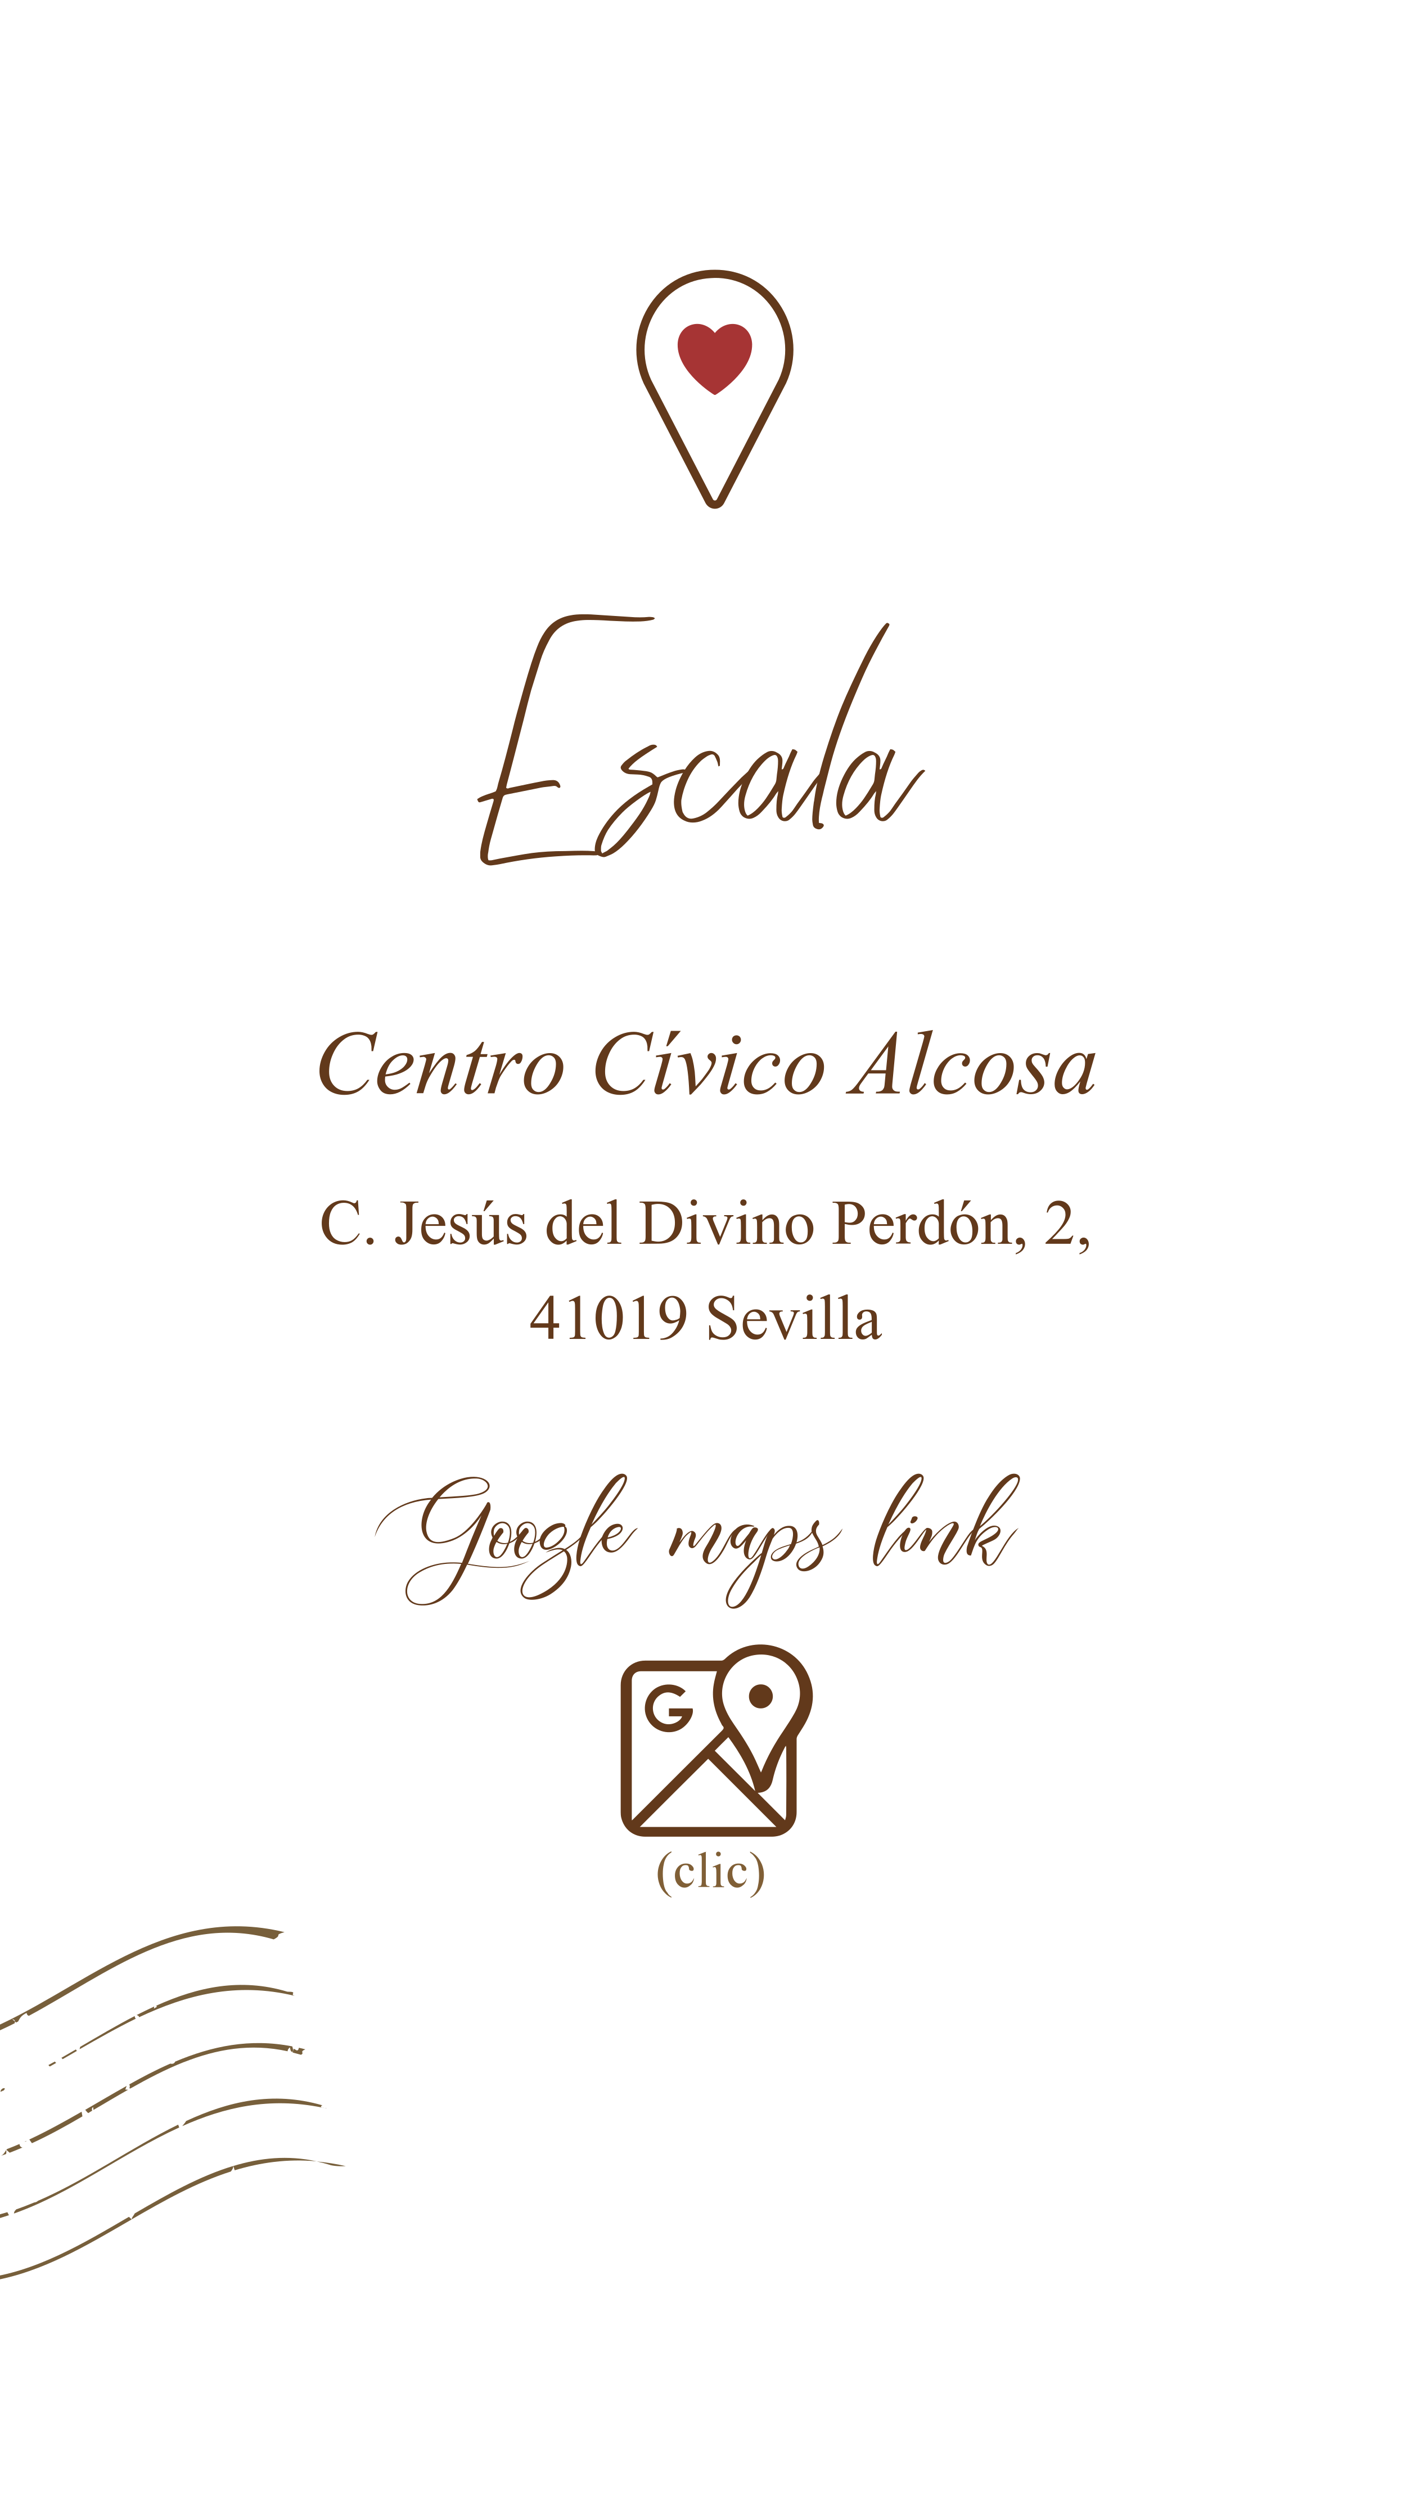 <?xml version="1.0" encoding="utf-8"?>
<!-- Generator: Adobe Illustrator 25.4.1, SVG Export Plug-In . SVG Version: 6.00 Build 0)  -->
<svg version="1.1" id="Capa_1" xmlns="http://www.w3.org/2000/svg" xmlns:xlink="http://www.w3.org/1999/xlink" x="0px" y="0px"
	 viewBox="0 0 1242 2208" style="enable-background:new 0 0 1242 2208;" xml:space="preserve">
<style type="text/css">
	.st0{fill:#775F3B;}
	.st1{fill:#62391B;}
	.st2{fill:#A63434;stroke:#A63434;stroke-miterlimit:10;}
	.st3{fill:none;}
	.st4{fill:#805F36;}
</style>
<g id="fondo">
</g>
<g id="Capa_2_00000171000038569402273490000012704646517353608069_">
</g>
<g id="Capa_4">
</g>
<g id="onda_sola_grande">
	<g id="_x35_">
		<g>
			<path class="st0" d="M-15.3,1796.9c0.6,0.7,1.4,1.1,2.3,1.6c8.8-3.5,17.4-7.4,25.9-11.7c0.2-0.6,0.3-1.1,0.3-1.6l-2.5-2.1
				c1.9,0.4,2.5,1.1,2.5,2.1l1.1,0.9c0.6-0.3,1.2-0.6,1.7-0.9c1.6-3,2.5-5.1,7.5-7.6c0.2,1.5,0.9,2.3,2,2.6
				c69.5-37.5,134.4-91.4,216.3-67.5c8.4-4.4-0.7-3.5,9.5-6.4c-107-26.1-180.3,53.3-266.4,88.2c0.4,0.2,0.8,0.7,1.4,1.4
				L-15.3,1796.9z"/>
			<path class="st0" d="M-130.5,1804.6c-2.8,2,5.1,1.7,9.3,2.2c2.4,0.7,4.8,1.3,7.2,1.8c0-0.2,0.1-0.4,0.1-0.6
				C-119.4,1807.2-124.9,1806.1-130.5,1804.6z"/>
			<path class="st0" d="M-64.2,1811.1c0.1,0.2,0.1,0.4,0.2,0.6c16.4-1.7,32.3-6,47.7-11.8c-0.7-0.3-1.5-0.6-2.3-0.8
				c1.3-0.8,1.6-2.8,2.1-3.9c-6.5,2.6-13,4.9-19.6,6.9c0.2,1.2-1.1,1-2.5,0.7c-5.6,1.6-11.3,3-17,4.1l2.1,2.9l-4.3-2.4
				c-1.2,0.2-2.4,0.4-3.6,0.6c0.6,0.7,1.2,1.4,1.7,2C-60.6,1810.5-62.9,1810.5-64.2,1811.1z"/>
			<path class="st0" d="M-64.2,1811.1c-0.4-0.9-0.9-1.7-1.6-2.5c-6.8,0.9-13.7,1.4-20.8,1.5c-0.2,0.2-0.5,0.4-0.7,0.6l2.9,1.8
				c6.6,0.2,13,0,19.4-0.7C-64.9,1811.4-64.6,1811.2-64.2,1811.1z"/>
			<path class="st0" d="M-120,1856.2c2.3,0.6,4.7,1.1,7,1.6C-108.2,1854.7-111,1854.6-120,1856.2z"/>
			<path class="st0" d="M122.9,1781.4c41.4-19.5,85.6-31.4,137.6-18.8c-5.3-1.5,3.4-3.7-6.6-3.7c-41.7-12.5-79.3-4.1-115.8,12.3
				l0.4,1.1l-2.5,1.5l0.2-1.8c-5.2,2.4-10.3,4.9-15.5,7.5C121.9,1779.9,122.7,1780.3,122.9,1781.4z"/>
			<path class="st0" d="M55.3,1818.5c4.2-2.4,8.4-4.9,12.6-7.3c-0.3-0.5-0.6-0.9-0.9-1.3c-4.3,2.5-8.5,4.9-12.8,7.4
				C54.6,1817.5,55,1817.9,55.3,1818.5z"/>
			<path class="st0" d="M120,1782.7c-0.6-0.3-0.9-1.2-1-2.3c-16.1,8.3-32.1,17.8-48.2,27.2c-0.2,0.8-0.3,1.5-0.5,2.1
				C86.7,1800.3,103.2,1790.9,120,1782.7z"/>
			<path class="st0" d="M-13.3,1851.6c1.2-0.8,3.3-2.4,5.4-3.1c-0.2-0.3-0.3-0.5-0.5-0.8c-3.6,1.3-7.2,2.6-10.8,3.8
				c1.3,0.4,2.5,1.4,3.6,2.2c1.3-0.5,2.7-1,4-1.5C-11.8,1851.9-12.3,1851.7-13.3,1851.6z"/>
			<path class="st0" d="M-113,1857.8c-1.1,0.7-2.6,1.6-4.5,2.6c16.4,4.3,32,5.7,47.1,5c1.4-1.4,2.7-2.9,3.8-4.5
				C-81.4,1861.9-96.9,1861.1-113,1857.8z"/>
			<path class="st0" d="M42.9,1823.6c0,0.4,0.3,0.8,1.2,1.3c1.8-1,3.7-2.1,5.5-3.1c-0.4-0.4-0.8-0.8-1.2-1.2
				C46.5,1821.6,44.7,1822.6,42.9,1823.6z"/>
			<path class="st0" d="M-65.2,1860.8c-0.4,1.3-0.8,2.5-1.5,3.4c0.6,0.3,1.2,0.6,1.7,0.9c3.1-0.3,6.2-0.6,9.3-1
				c0.8-1.3,1.4-2.9,2-4.5C-57.5,1860.1-61.3,1860.5-65.2,1860.8z"/>
			<path class="st0" d="M-3.1,1845.7c-0.9,0.3-1.7,0.7-2.6,1c0.2,0.5,0.5,1.1,0.8,1.6c0.5,0.1,0.9,0.3,1.3,0.6
				c0.7-0.3,1.4-0.6,2-0.9C-1.8,1847.2-2.3,1846.3-3.1,1845.7z"/>
			<path class="st0" d="M-22.1,1852.4c-0.8,0.3-1.6,0.5-2.4,0.8c-0.3,1.2-0.5,2.4-0.7,3.6c0.1,0.1,0.3,0.1,0.4,0.1
				c1.6-0.5,3.1-1,4.7-1.5c0.4-0.3,0.7-0.7,0.9-1.2L-22.1,1852.4z"/>
			<path class="st0" d="M3,1844.1c-1.8,0.7-2.5,1.9-2.6,3.2c1-0.4,2-0.9,3-1.3c0.4-0.5,0.7-1,1-1.6C4,1844.2,3.5,1844.1,3,1844.1z"
				/>
			<path class="st0" d="M114.3,1844.1l0.8,0.3c15.6-8.8,31.1-16.9,47-23.2c0-0.1-0.1-0.2-0.1-0.2c0.1,0.1,0.2,0.1,0.2,0.2
				c29-11.5,59-16.9,91.9-9.7c-0.1-0.9,0.4-2.1,2-3.5c0.3,0.9,0.3,4.1,2.3,4.1c0.9-1.5,0.2-3.3-0.2-4.9
				c-37.6-7.4-71.2-0.1-103.4,13.4c-0.8,1.5-2,2.4-4.3,1.8c-0.2,0.1-0.5,0.2-0.7,0.3c0,0.1,0.1,0.2,0.1,0.3l-0.1-0.3
				c-12.1,5.3-23.9,11.5-35.7,18.1c0.1,0,0.1,0,0.2,0C114.8,1842.7,114.8,1842.7,114.3,1844.1z"/>
			<path class="st0" d="M72.8,1869c0-0.2-0.1-0.4-0.1-0.6c-0.2-1.1-0.4-2.3-0.6-3.5c-15.2,8.7-30.5,17.2-46.2,24.5l2.3,3.3
				C43.5,1885.7,58.3,1877.5,72.8,1869z"/>
			<path class="st0" d="M-5.4,1901.9c-2.1,0.7-4.1,1.3-6.2,1.9c0.8,0.5,1,1.2-0.5,2.7c-4.7-1-7.7,1.1-9.8,3.7
				c7.3-1.7,14.5-3.7,21.6-6.1c-1.5,0.4-3.3,0.3-5.8-0.2C-5.8,1903.3-5.6,1902.6-5.4,1901.9z"/>
			<path class="st0" d="M81.4,1864c-0.3-1.2-0.5-2.4,0.9-3.2c0,0.9,0.2,1.7,0.3,2.5c10.2-6,20.4-12.1,30.5-17.8l-2.4-0.2
				c0.5-1.3,0.8-2.4,1.2-3.2c-12.2,6.8-24.3,14-36.6,21.1c0.8,1.1,1.7,2.2,2.7,2.9C79.1,1865.3,80.3,1864.7,81.4,1864z"/>
			<path class="st0" d="M8.5,1901.1c3.8-1.4,7.5-3,11.3-4.6c-1.3-0.2-2.3-1-2.6-3.1c-3.7,1.6-7.4,3.1-11.1,4.5
				c-0.1,0.2-0.3,0.4-0.4,0.7L8.5,1901.1z"/>
			<path class="st0" d="M23.5,1890.6c-0.6,0.3-1.2,0.5-1.8,0.8C22.4,1891.4,23.1,1891.2,23.5,1890.6z"/>
			<path class="st0" d="M0.9,1903.8c1.5-0.5,3-1,4.5-1.6c0.2-1.1,0.4-2.3,0-3.4C4,1901.1,2.9,1902.9,0.9,1903.8z"/>
			<path class="st0" d="M259.4,1809.3l-0.9,3.3c2.4,0.6,4.9,1.3,7.4,2c3.5-1.8-1.8-2.4,3.8-4.8c-1.9-0.5-3.8-1-5.7-1.4
				c-0.1,0.5-0.2,1-0.4,1.5C262.2,1811.8,261.7,1810.1,259.4,1809.3z"/>
			<path class="st0" d="M7.9,1956.3c-0.5-0.9-0.9-1.8-1.4-2.7c-3.8,1.2-7.7,2.2-11.5,3.2l-2,3.8C-1.9,1959.4,3,1957.9,7.9,1956.3z"
				/>
			<path class="st0" d="M161,1877.6c36.9-16.5,76.7-25.9,123.5-16.4c-1.1-0.4-1.6-1,0.2-2c-44-12.7-82.9-3.4-120.3,13.9
				C163.6,1874.5,162.3,1876,161,1877.6z"/>
			<path class="st0" d="M12.3,1954.8c51-18,96-53.2,146-76c-0.3-0.8-0.6-1.6-0.9-2.5c-41.2,20.1-80.8,48.7-123.9,67.3
				c-0.9,0.9-2,1.3-3.2,1.4c-5.3,2.2-10.7,4.3-16.2,6.2c0,0.1,0,0.3,0,0.4C13,1952.1,12.5,1953.4,12.3,1954.8z"/>
			<path class="st0" d="M-26.6,1964.5c0.5-0.1,1-0.2,1.5-0.2c2.5-1.7,5.8-2.7,8-4.9c-4.6,0.8-9.3,1.4-14.1,1.9
				C-29.8,1962.7-28.2,1963.8-26.6,1964.5z"/>
			<path class="st0" d="M286.5,1861.6c0.7,0.1,1.3,0.3,2,0.4C288.7,1861.8,287.7,1861.8,286.5,1861.6z"/>
			<path class="st0" d="M284.4,1861.2c0.6,0.2,1.4,0.3,2.1,0.4C285.8,1861.4,285.1,1861.3,284.4,1861.2z"/>
			<path class="st0" d="M290.9,1911.7c1.3,0.6,7.1,1.7,14.5,1.2c-8.8-2-17.3-3.3-25.7-4.1C283.4,1909.6,287.1,1910.5,290.9,1911.7z"
				/>
			<path class="st0" d="M-52.7,2014.1c0.6-1.2,1.2-2,2-2.4c-1.6-0.2-3.2-0.4-4.8-0.7C-54.9,2012.7-54.2,2014.2-52.7,2014.1z"/>
			<path class="st0" d="M206,1912.8c-29.6,8.9-58.2,25.1-87,41.9c-0.8,1.9-2.9,3.8-2.6,5.2c28.2-16.3,56.7-32.4,87.5-42.2
				C205,1916.3,206.2,1914.7,206,1912.8z"/>
			<path class="st0" d="M206.1,1912.8l1.2,3.8c22.6-6.8,46.5-10.3,72.4-7.9C254.2,1903.1,229.9,1905.6,206.1,1912.8z"/>
			<path class="st0" d="M-74.6,2007.8c-4.7,1.9,3,0.6-2.1,4.3c1.4,0.3,2.7,0.6,4.1,0.9C-73,2010.7-73.6,2008.7-74.6,2007.8z"/>
			<path class="st0" d="M-15,2011.9c1.6,1.1,7.1-2,8.7,2.2c44.1-7.8,83.1-31.2,122.6-54.1l-2.4-2.3C72.4,1982,30.5,2006.7-15,2011.9
				z"/>
			<path class="st0" d="M-38.8,2013.8c2.2-0.6,4.4-1.8,3.7,2.4c0.2,0.3,0.5,0.4,0.7,0.6c0.7,0,1.3,0,2,0c0.7-0.8,1.1-2.4,1.5-3.9
				c-3.7,0-7.4-0.1-11.1-0.3C-41.5,2014.2-40.2,2014.1-38.8,2013.8z"/>
			<path class="st0" d="M-63.7,2011.8c-1.8-2.1-2.7,0-3.5,2.2c1.6,0.3,3.2,0.6,4.8,0.8C-62.7,2013.6-63.1,2012.6-63.7,2011.8z"/>
		</g>
	</g>
</g>
<g>
	<g>
		<g>
			<path class="st1" d="M631.5,449.3c-3.4,0-6.5-1.9-8.2-4.9l-54.7-105.8c-9.9-21.7-8.4-46.8,3.9-67.1c12.1-19.9,32.2-32,55.1-33.2
				l0,0c2.5-0.1,5.1-0.1,7.7,0c22.9,1.2,43,13.2,55.1,33.2c12.4,20.4,13.9,45.4,4,66.9l-54.8,106C638,447.4,634.9,449.3,631.5,449.3
				L631.5,449.3z M628,245.6c-20.5,1-38.4,11.9-49.2,29.7c-11.1,18.3-12.5,40.8-3.6,60.2L629.8,441c0.5,0.9,1.4,1,1.7,1
				c0.4,0,1.3-0.1,1.8-1.1l54.6-105.7c8.8-19.2,7.4-41.7-3.7-60c-10.8-17.8-28.8-28.6-49.2-29.7C632.7,245.4,630.3,245.4,628,245.6
				L628,245.6z"/>
		</g>
		<path class="st2" d="M650.9,287c-7-1.6-14.6,1.5-19.4,7.9c-4.8-6.4-12.4-9.6-19.4-7.9c-7.7,1.8-12.8,8.5-13,17.1
			c-0.4,24.2,31.7,44,32,44.1c0.1,0,0.2,0.1,0.4,0.1c0.1,0,0.2,0,0.4-0.1c0.3-0.1,32.4-20,32-44.1
			C663.7,295.5,658.6,288.8,650.9,287z"/>
	</g>
</g>
<g>
	<g>
		<g>
			<path class="st1" d="M331,1357.5c3.8-21.6,26.6-32.1,45.2-34.3c1.7-0.3,3.5-0.4,5.5-0.4c10.6-12.9,24.7-17.2,31.1-18.2
				c16.4-2.5,25.1,6.9,16.1,13.3c-6.4,4.5-26.5,5-41.7,5.9c-8.4,10.5-11.9,21.4-10.5,28.6c2,9.7,8.4,12.3,24.5,5.9
				c12.3-4.9,24.1-22.4,28.2-29.4c0.6-1.3,1-2,1-2c1.8-1.1,3.4,0.4,2.8,6.3c0,0-9.7,26.2-19.9,47.8c5.3,0.8,10.6,1.8,19.1,2.5
				c16.8,1.4,25.5-1.3,35.4-5c-9.8,4.5-20.3,9.2-53.1,3.6c-0.6-0.1-1.3-0.3-2-0.4c-4.3,9.2-9,17.5-12.9,22.6
				c-9.1,11.3-20.3,14.1-28.7,13.4c-14.4-1.1-14.8-14-10.6-21c6.2-10.6,22.3-16.5,37-16.9c4.1-0.1,7.6,0,10.6,0.4
				c1.5-3.5,2.8-7.1,4.3-10.9c5.2-13.4,9.8-24,12.9-31c-5.9,9.1-15.5,18.9-27.3,22.8c-27.5,9.1-30-15.5-21-31.2
				c1.1-2,2.4-3.8,3.8-5.6C354.3,1326.2,337.3,1338.1,331,1357.5z M369.8,1389.1c-14.1,9.1-13.2,25.9,0.6,27.3
				c17.8,1.7,27.7-13.6,37-35.3C390.4,1379.6,378.8,1383.5,369.8,1389.1z M392.5,1317.8c-1.5,1.4-2.8,2.9-4.2,4.5
				c13-0.8,28.9-1.4,34.9-3.4c13.9-4.3,6.3-12.9-2-13.2C409.6,1305.2,399.8,1310.7,392.5,1317.8z"/>
			<path class="st1" d="M443.4,1343.7c4.5-0.1,8.3,2.7,8.3,9.9c0,2.1-0.4,5.2-1.3,8c1.4-0.6,2.9-1.5,4.5-2.8c6-4.9,7.6-9.9,10.6-9.5
				c-3.4,2.5-6.2,8.5-12,12c-1.1,0.7-2.4,1.1-3.6,1.7c-2.2,6.7-6.6,13.7-11.6,13.4c-7.1-0.3-7.7-9.7-4.3-16.2
				c0.4-0.8,0.8-1.7,1.1-2.4C431,1350,437.8,1343.9,443.4,1343.7z M438.6,1361.7c-1.1,1.8-1.8,3.6-2.4,5.5c-1.3,5,1.1,10.5,5.6,6.6
				c2.1-2,4.5-5.9,6.3-10.5C444.9,1364.1,441.4,1363.6,438.6,1361.7z M441.8,1349.5c2.8-0.4,3.1,2.2,2.8,3.8c0,0.1-2.9,3.2-5.3,7.4
				c2.4,1.8,5.7,2.5,9.4,1.7c2.1-6,2.8-12.9-0.8-15.7c-4.8-4.1-10.6,0.6-11.5,4.1c-0.4,2-0.4,3.8,0,5.5
				C438.9,1351.9,441,1349.5,441.8,1349.5z"/>
			<path class="st1" d="M465.6,1343.7c4.5-0.1,8.3,2.7,8.3,9.9c0,2.1-0.4,5.2-1.3,8c1.4-0.6,2.9-1.5,4.5-2.8c6-4.9,7.6-9.9,10.6-9.5
				c-3.4,2.5-6.2,8.5-12,12c-1.1,0.7-2.4,1.1-3.6,1.7c-2.2,6.7-6.6,13.7-11.6,13.4c-7.1-0.3-7.7-9.7-4.3-16.2
				c0.4-0.8,0.8-1.7,1.1-2.4C453.3,1350,460,1343.9,465.6,1343.7z M460.9,1361.7c-1.1,1.8-1.8,3.6-2.4,5.5c-1.3,5,1.1,10.5,5.6,6.6
				c2.1-2,4.5-5.9,6.3-10.5C467,1364.1,463.5,1363.6,460.9,1361.7z M464.1,1349.5c2.8-0.4,3.1,2.2,2.8,3.8c0,0.1-2.9,3.2-5.3,7.4
				c2.4,1.8,5.7,2.5,9.4,1.7c2.1-6,2.8-12.9-0.8-15.7c-4.8-4.1-10.6,0.6-11.5,4.1c-0.4,2-0.4,3.8,0,5.5
				C461.2,1351.9,463.3,1349.5,464.1,1349.5z"/>
			<path class="st1" d="M489.3,1367.7c3.9-1.1,7.1-1,9.5,0.3c9.8-6.2,15.4-10.5,19.9-18.6c-1,6.6-8.8,13-18.6,19.3
				c4.3,2.9,5.3,9.5,4.3,14.7c-2,9.7-7.7,17.8-18.2,24.5c-8,5-18.6,6.2-22.8,3.4c-10.6-7.4,4.5-23.8,16-31.1
				c7-4.5,12.9-8.3,17.7-11.2c-1.8-0.7-3.9-1-6.9-0.4c-4.8,1.1-8.1,2.5-8.1,2.5S485,1368.8,489.3,1367.7z M480.2,1381.3
				c-24.5,16.2-24.1,36.1-4.1,27c22.7-10.6,25.8-26.5,24.8-33.3c-0.4-1.8-1.1-3.8-2.8-5C492.5,1373.6,486.2,1377.2,480.2,1381.3z
				 M499.1,1347.9c0.4,0.4,1.1,0.8,1.4,1.7c1.8,5.2-4.3,13.2-11.6,17.1c-6.6,3.6-11.1,2.1-12-3.5c-1.7-9.1,9.1-16.2,13.9-17.5
				c2.1-0.6,3.8-0.7,5.2-0.7C499.1,1345.4,500,1347.1,499.1,1347.9z M485.1,1354.5c-5.2,5.6-6.4,12.5-2.2,12.2c4.3-0.4,9-3.5,13-8.5
				c3.2-4.1,3.1-8.3,2.1-9.9C496.2,1348.2,490.4,1349.3,485.1,1354.5z"/>
			<path class="st1" d="M512.7,1377.9c-0.4,2.9,0.1,5.2,2.8,1.5c8-11.2,17.7-26.5,25.9-30c-5.6,5.2-12.9,13.4-18.6,22
				c-8,11.8-9.1,12.5-11.3,11.3c-4.2-2.1-2.1-14.3,0.4-22.6c3.1-9.9,11.2-29.7,20.2-42.9c4.3-6.3,8.3-11.3,12.2-13.9
				c3.1-2.1,6.9-2.9,9.1,0.1c4.5,6.7-20.7,35.6-28.3,42.4c-1.4,1.3-2.4,2.2-3.2,2.8C515,1363.9,513.3,1372.5,512.7,1377.9z
				 M525.9,1339.1c-1.1,2.5-2.4,5-3.4,7.3c3.9-4.1,11.3-11.9,15.5-17.4c9.9-12.6,12.9-18.9,13.6-21.7c1.8-7.1-5.5,0.4-7.6,2.5
				C540.9,1313.6,534.3,1321.9,525.9,1339.1z"/>
			<path class="st1" d="M536.4,1359.7c-1.7,8,2.7,10.9,7.1,9.1c7.6-2.9,14.7-19.5,20-19.3c-5.2,4.8-5.6,6.3-9.2,10.9
				c-4.6,5.9-9.7,11.3-15.4,10.6c-7.7-0.8-8.5-10.5-6.6-14.8c2-4.6,6-9.9,12.6-10.5c5.2-0.4,7.4,4.6,2.2,9.1
				c-3.1,2.5-7.6,3.8-10.6,4.3C536.5,1359,536.4,1359.4,536.4,1359.7z M540.7,1356.6c8.3-2.8,9.8-9.1,5.3-8c0,0-6.7,0.8-9.2,9.1
				C537.9,1357.5,539.3,1357.2,540.7,1356.6z"/>
			<path class="st1" d="M603.1,1353.8c0.1,2.1-2.4,7-2.8,8c0.4,0,1.1-1.4,3.4-4.2c2.8-3.5,5.9-5.9,8.1-5.6c3.2,1.1,3.5,3.8,2.1,6.9
				c-1.3,3.1-2.8,9.1,0.4,5.2c2.4-2.9,12.9-16.7,17.1-18.6c3.5-1.7,7.6,1,5.2,7.6c-0.7,2.5-3.1,6.7-7,12.9
				c-5.9,8.8-5.9,17.7,0.4,12.5c9.9-8,14-29.3,23.4-28.9c-7.7,3.5-10.6,13.4-14,19.1c-6.3,10.9-11.6,14.4-15.4,11.8
				c-3.8-2.7-4.8-7.3-0.3-14.7c6.3-10.2,11.5-22.6,6.7-18.6c-6.6,5.6-14.1,16.5-16.2,18.6c-1.8,1.8-3.6,1.8-5,0.4
				c-1.1-1.1-1.8-3.8,0.7-9.9c2.2-5.5-0.7-2.8-3.1-0.7c-4.3,3.9-10.1,15.3-11.5,17.4c-2.2,3.5-5.3-1-4.1-4.5
				c0.3-0.6,7.6-16.7,6.6-18.5C599.3,1348.9,602.9,1348.8,603.1,1353.8z"/>
			<path class="st1" d="M665.4,1373.6c5.9-8.5,13-23.3,17.9-24.4c-5.2,5.9-6.4,8.5-9.4,13.2c-5.6,9.1-8.7,15.3-12,14.7
				c-3.6-0.6-7-5.3-3.2-15.7c0.1-0.4,0.4-0.8,0.4-1.1c-4.2,5.2-8.3,9.9-12.2,5.6c-3.9-4.5-0.1-12.6,3.5-16c2.7-2.5,7.7-4.5,13-3.2
				c5.9,1.5,1.4,1.5,1.4,1.5s-7.6-1.7-13,7c-3.9,6.4-1.8,12.3,1.4,9.2c1.8-1.7,5.5-6.4,8.5-10.2c1.5-2.5,3.1-5.3,4.6-5.3
				c1.5-0.1,5.2,0.4,2,4.6C659.2,1365.6,659.1,1382.7,665.4,1373.6z"/>
			<path class="st1" d="M641.2,1413.8c-1-13.4,23.8-35.6,27.9-39.2c1.5-1.4,2.8-2.5,3.8-3.1c1.8-5.9,2.9-10.2,3.5-11.5
				c3.2-9.5,5.2-10.8,6.6-10.4c1.8,0.8,1.7,2.8,0.6,5.9c3.2-3.9,7.6-8,13.3-8c7-0.3,9.1,6.6,6.7,14.6c5.3-1.8,10.6-4.9,15.4-12.3
				c-2.5,8.1-9,11.2-15.8,13.4c-0.8,2.4-2.1,5-3.8,7.4c-7.6,10.6-17.1,9.2-18.2,5.9c-1-2.9,1-5.6,4.1-7.7c4.3-2.8,9-3.8,13.4-5.2
				c2.4-6.3,2.9-13.9-1.5-14.3c-5.9-0.6-11.1,4.6-14.7,9.5c-1.7,4.2-4.1,9.8-5.9,16.2c-3.5,12-8.5,26.5-14.7,36
				C653.5,1423.5,641.9,1423.2,641.2,1413.8z M666.1,1379.5c-8.5,8-14.3,14.6-19.3,23.1c-5.5,9.2-4.5,16.9,0.4,16.4
				c10.6-1,20-28.4,25.2-45.7C671,1374.6,669,1376.5,666.1,1379.5z M686,1369.2c-3.6,2.4-4.5,5.3-3.6,6.7c2.1,3.5,8.7-0.7,13-7
				c1-1.1,1.8-2.7,2.4-4.3C693.8,1366,689.6,1367.1,686,1369.2z"/>
			<path class="st1" d="M721,1350.3c-0.4,1.4-0.4,3.5,1,5.9c1.8,3.1,3.8,5.9,4.5,8.3c10.2-5,12.7-8,17.8-14.7
				c-2.2,6.9-9.4,12-17.7,15.8c1.5,4.8,1.3,8.7-1.8,13.4c-5.2,8.3-16.2,10.9-19.9,6.6c-4.9-6,2.8-12.9,14.1-17.8
				c1.7-0.7,2.9-1.4,4.3-2c-0.4-2-1.1-3.8-2.4-5.9c-4.9-7.7-4.1-8.5-3.9-10.4c0.3-3.2,4.1-6.6,4.1-6.6c2.2-1.7,2.8,1.7,2.4,3.5
				C722.6,1347.2,721.4,1348.8,721,1350.3z M722.4,1367c-9.5,4.1-17.8,9.5-17.1,14.7c0.4,3.5,3.5,4.6,7.4,2.5
				c3.8-2.1,12.2-9,11.3-17.8C723.4,1366.9,722.8,1366.9,722.4,1367z"/>
			<path class="st1" d="M774.7,1377.9c-0.4,2.9,0.1,5.2,2.8,1.5c8-11.2,17.7-26.5,25.9-30c-5.6,5.2-12.9,13.4-18.6,22
				c-8,11.8-9.1,12.5-11.3,11.3c-4.2-2.1-2.1-14.3,0.4-22.6c3.1-9.9,11.2-29.7,20.2-42.9c4.3-6.3,8.3-11.3,12.2-13.9
				c3.1-2.1,6.9-2.9,9.1,0.1c4.5,6.7-20.7,35.6-28.3,42.4c-1.4,1.3-2.4,2.2-3.2,2.8C777.2,1363.9,775.4,1372.5,774.7,1377.9z
				 M788.1,1339.1c-1.1,2.5-2.4,5-3.4,7.3c3.9-4.1,11.3-11.9,15.5-17.4c9.9-12.6,12.9-18.9,13.6-21.7c1.8-7.1-5.5,0.4-7.6,2.5
				C803,1313.6,796.5,1321.9,788.1,1339.1z"/>
			<path class="st1" d="M810.2,1361.4c-4.6,6.2-8.4,10.1-12.3,9c-6.3-2-1-17.8,3.5-20.9c2-1,3.1,0.1,2.8,1.7
				c-0.4,2.5-3.1,6.3-4.3,10.8c-0.8,3.4-1.8,7.3,0.7,6.9c3.1-0.4,9.1-9.2,13-14.3c3.4-4.2,4.3-5.3,6.6-5.3
				C817,1351,814.4,1355.8,810.2,1361.4z M805.2,1345.3c-1.1-0.4-1.3-1.1-0.4-2.8c1-2,0.4-2.4,2-3.2c1.1-0.6,4.8-0.3,3.5,2.4
				C809.1,1344.2,806.6,1345.6,805.2,1345.3z"/>
			<path class="st1" d="M823.5,1352.7c0.1,3.4-1,5-2.8,9c4.3-6,14.1-16,21-17.8c3.8-1,5.6,2.5,5.2,5.2c-0.4,3.9-11.9,19.5-13.3,25.2
				c-2,8.5,3.2,5.7,4.9,4.5c4.9-3.6,14.1-20.2,18.2-25.1c5.2-5.9,7-3.9,7-3.9c-8.1,2-17.8,28-26.9,31.5c-2.7,1.1-6.7,0.4-8-3.8
				c-2.4-8.5,13.2-28.4,13.7-31.4c0.4-3.4-9.4,2.7-16.2,10.6c-4.6,5.3-7.1,9.5-9.2,12.7c-0.4,0.7-2.8,0.7-3.8-1
				c-0.4-0.7-1.7-2.4,2.1-10.1c4.2-8.5,2.4-8.3,2.4-8.3C818.9,1348.6,823.5,1349.5,823.5,1352.7z"/>
			<path class="st1" d="M901,1306.2c-1,12.2-27.3,37.1-36,44c-2.1,3.8-2.4,5.9-3.9,10.1c1.5-2.8,10.9-14.3,18.5-12.9
				c7,1.4,4.3,9.2-1.1,12.3c-3.8,2.1-10.8,4.6-11.1,5.5c7.7,3.4,1.8,12.6,5.2,16.2c5.9,3.8,15.4-25.6,27.3-32.1
				c-1.3,1.1-2.4,3.1-4.2,5.2c-8.5,9.5-12.9,21.4-17.8,26.5c-2.4,2.4-5.2,2.1-6.4,1.3c-8-4.5-0.6-15.1-5.9-16.2
				c-1.1-0.3-2.1-2.1-0.8-3.5c2-2.1,8.8-4.1,13.4-7.6c7.7-5.5,1.7-9.2-5.9-3.9c-9.7,6.7-11.3,12.9-14.6,22.6c-4.3,0-4.2-3.6-3.5-7.6
				c0.3-1,9.9-30.5,19.3-44.5c9.1-14.7,17.2-18.9,19.1-19.6C897.5,1300.3,901.3,1302.7,901,1306.2z M894.3,1305.6
				c-12.3,8-23.4,29.1-28.7,42.2c13.2-10.9,32.5-32.9,33.6-40.2C899.9,1304.4,897.4,1303.7,894.3,1305.6z"/>
		</g>
	</g>
</g>
<g>
	<a xlink:href="https://goo.gl/maps/z1pBCEFg8khhKcLC6"  pointer-events="all" target="_blank">
		<rect x="527.1" y="1437.2" class="st3" width="203" height="252.1"/>
		<path class="st1" d="M713.9,1479.2c-12.7-28.9-51.3-36.1-73.7-14c-1,0.8-1.8,1.3-3.1,1.3c-22.4,0-44.8,0-67.2,0
			c-12.2,0-21.6,9.4-21.6,21.6c0,37.5,0,74.8,0,112.3c0,1.4,0.1,3.1,0.4,4.5c2.4,10.5,10.6,17.1,21.4,17.1c18.6,0,37.1,0,55.8,0
			s37.1,0,55.8,0c2.4,0,5-0.4,7.3-1.1c9.1-3.1,14.7-10.9,14.7-20.6c0-21.6,0-43.1,0-64.6c0-1,0.4-2,0.8-2.8
			c2.2-3.5,4.5-6.9,6.6-10.6C719,1508.2,720.5,1493.9,713.9,1479.2z M643.4,1534.1c10.5,14.3,19.5,29.7,23.7,47.6
			c-12-12-24-24-35.7-35.6C635.3,1542.1,639.3,1538.2,643.4,1534.1z M559.6,1606.3c-0.4,0.4-0.7,0.8-1.4,1.3
			c-0.1-0.8-0.1-1.1-0.1-1.7c0-40.5,0-81,0-121.7c0-5,3.2-8.3,8.1-8.3c22,0,44.3,0,66.3,0c0.4,0,0.7,0,0.8,0
			c-1,3.9-2.2,7.7-2.8,11.6c-2.1,12,0.6,23.5,6.3,34c0.6,1,0.8,2.1,1.7,2.8c1.3,1.5,0.7,2.5-0.6,3.9
			C611.6,1554.3,585.7,1580.3,559.6,1606.3z M565.2,1613.4c20-20,40.2-40.2,60.4-60.2c19.8,19.8,39.9,39.9,60.2,60.2
			C645.4,1613.4,605,1613.4,565.2,1613.4z M694.5,1602.6c0,1.7-0.6,3.4-1,4.9c-8.3-8.3-16.2-16.2-24.2-24.2c0.8-0.1,1.7-0.1,2.7-0.3
			c6.2-1.1,9.2-5.2,10.5-10.9c2.2-9.8,5.7-19.2,10.4-28.2c0.3-0.7,0.7-1.4,1.3-2.2c0.1,0.8,0.3,1.3,0.3,1.7
			C694.7,1563,694.7,1582.7,694.5,1602.6z M702.2,1512.3c-3.1,5.6-6.6,10.8-10.1,16.1c-7.7,11.2-14.3,23-19.3,35.6
			c-0.1,0.4-0.4,0.7-0.6,1.3c-1.7-3.8-3.2-7.3-4.8-10.8c-5.2-11.3-12-21.6-19.1-31.8c-3.8-5.5-7.1-11.2-9.1-17.7
			c-5.7-19.1,7-39.9,26.8-43.3c18.2-3.2,34.9,7.4,39.6,25.4C707.8,1495.7,706.6,1504.3,702.2,1512.3z"/>
		<path class="st1" d="M605.7,1493.6c-1.7,1.7-3.2,3.2-5,4.9c-7.4-4.9-13.2-5.2-18.5-1c-4.9,3.8-6.7,10.1-4.6,16
			c2,5.6,7.6,9.4,13.4,9.2c4.9-0.1,10.5-3.2,11.5-7c-3.9,0-7.7,0-11.6,0c0-2.4,0-4.6,0-7c7,0,13.9,0,20.9,0
			c1.8,5.9-4.8,16.1-12.5,19.3c-9.9,4.3-21.7,0.4-27-9.1s-2.5-21.4,6.4-27.7C587.9,1485.1,599.7,1487.3,605.7,1493.6z"/>
		<path class="st1" d="M661.6,1498c0-5.9,4.8-10.6,10.6-10.5c5.9,0,10.5,4.8,10.5,10.6s-4.8,10.6-10.6,10.6
			C666.2,1508.8,661.5,1504,661.6,1498z"/>
	</a>
	<g>
		<path class="st4" d="M593.1,1675.1v0.8c-2.2-1.1-4.1-2.4-5.5-3.9c-2.1-2.1-3.8-4.6-4.9-7.6c-1.1-3-1.7-5.9-1.7-9
			c0-4.5,1.1-8.7,3.4-12.5c2.2-3.8,5.2-6.4,8.7-8v1c-1.8,1-3.2,2.4-4.3,4.1s-2.1,3.9-2.5,6.6c-0.6,2.7-0.8,5.3-0.8,8.3
			c0,3.2,0.3,6,0.7,8.5c0.4,2.1,0.8,3.6,1.4,4.9c0.4,1.3,1.3,2.4,2.2,3.5C590.4,1673.1,591.6,1674.1,593.1,1675.1z"/>
		<path class="st4" d="M613.1,1658.8c-0.4,2.7-1.5,4.8-3.2,6c-1.5,1.4-3.2,2.2-5.2,2.2c-2.4,0-4.2-1-6-2.9c-1.7-2-2.5-4.5-2.5-7.8
			c0-3.2,1-5.7,2.8-7.7s4.2-2.9,6.9-2.9c2,0,3.6,0.4,4.9,1.5c1.3,1.1,2,2.2,2,3.2c0,0.6-0.1,1-0.4,1.4c-0.4,0.4-0.8,0.4-1.4,0.4
			c-0.8,0-1.4-0.3-2-0.8c-0.3-0.4-0.4-0.8-0.4-1.7c-0.1-0.8-0.4-1.5-0.8-2c-0.4-0.5-1.3-0.6-2.1-0.6c-1.4,0-2.7,0.4-3.5,1.5
			c-1.3,1.4-1.8,3.2-1.8,5.7c0,2.4,0.6,4.5,1.7,6.3c1.3,1.8,2.8,2.8,4.8,2.8c1.4,0,2.7-0.4,3.9-1.4c0.8-0.7,1.5-2,2.4-3.6
			L613.1,1658.8z"/>
		<path class="st4" d="M623.5,1635.2v26.6c0,1.3,0.1,2.1,0.3,2.5c0.1,0.4,0.4,0.7,0.8,1s1.1,0.4,2.1,0.4v0.7h-9.8v-0.7
			c1,0,1.5-0.1,2-0.3c0.4-0.3,0.6-0.4,0.7-1c0.1-0.6,0.3-1.4,0.3-2.5v-18.2c0-2.4,0-3.6-0.1-4.1c-0.1-0.4-0.3-0.8-0.4-1.1
			c-0.3-0.3-0.4-0.3-0.8-0.3c-0.4,0-0.8,0.1-1.4,0.4l-0.4-0.7l6-2.4h1.1L623.5,1635.2L623.5,1635.2z"/>
		<path class="st4" d="M636.5,1645.8v16.2c0,1.3,0.1,2.1,0.3,2.5c0.1,0.4,0.4,0.7,0.8,1c0.4,0.3,1,0.4,2,0.4v0.7h-9.8v-0.7
			c1,0,1.5-0.1,2-0.3c0.4-0.3,0.6-0.4,0.7-1c0.3-0.4,0.3-1.4,0.3-2.5v-7.8c0-2.2-0.1-3.5-0.3-4.2c-0.1-0.4-0.3-0.8-0.4-1
			c-0.3-0.1-0.4-0.3-0.8-0.3c-0.4,0-0.8,0.1-1.4,0.4l-0.4-0.7l6-2.4h1.1L636.5,1645.8L636.5,1645.8z M634.6,1635.2
			c0.6,0,1.1,0.3,1.5,0.6c0.4,0.4,0.6,1,0.6,1.5c0,0.6-0.3,1.1-0.6,1.5c-0.4,0.4-1,0.6-1.5,0.6c-0.6,0-1.1-0.3-1.5-0.6
			c-0.4-0.4-0.6-1-0.6-1.5c0-0.6,0.3-1.1,0.6-1.5C633.4,1635.4,634.1,1635.2,634.6,1635.2z"/>
		<path class="st4" d="M659.6,1658.8c-0.4,2.7-1.5,4.8-3.2,6c-1.5,1.4-3.2,2.2-5.2,2.2c-2.4,0-4.2-1-6-2.9c-1.7-2-2.5-4.5-2.5-7.8
			c0-3.2,1-5.7,2.8-7.7s4.2-2.9,6.9-2.9c2,0,3.6,0.4,4.9,1.5c1.3,1.1,2,2.2,2,3.2c0,0.6-0.1,1-0.4,1.4c-0.4,0.4-0.8,0.4-1.4,0.4
			c-0.8,0-1.4-0.3-2-0.8c-0.3-0.4-0.4-0.8-0.4-1.7c-0.1-0.8-0.4-1.5-0.8-2c-0.4-0.5-1.3-0.6-2.1-0.6c-1.4,0-2.7,0.4-3.5,1.5
			c-1.3,1.4-1.8,3.2-1.8,5.7c0,2.4,0.6,4.5,1.7,6.3c1.3,1.8,2.8,2.8,4.8,2.8c1.4,0,2.7-0.4,3.9-1.4c0.8-0.7,1.5-2,2.4-3.6
			L659.6,1658.8z"/>
		<path class="st4" d="M662.6,1636.1v-1c2.2,1.1,4.1,2.4,5.6,3.9c2.1,2.1,3.6,4.6,4.9,7.6c1.1,2.9,1.7,5.9,1.7,9
			c0,4.5-1.1,8.7-3.2,12.5c-2.2,3.8-5.2,6.4-8.7,8v-0.8c1.8-1,3.2-2.4,4.3-4.1c1.3-1.7,2.1-3.9,2.5-6.6c0.6-2.7,0.8-5.5,0.8-8.3
			c0-3.2-0.3-6-0.7-8.5c-0.4-2.1-0.8-3.6-1.4-4.9c-0.4-1.3-1.3-2.4-2.2-3.5C665.3,1638.2,664.2,1637.1,662.6,1636.1z"/>
	</g>
</g>
<g>
	<path class="st1" d="M333.6,911l-4,17.3h-1.4l-0.1-4.3c-0.2-1.6-0.5-3-1-4.2s-1.2-2.3-2.1-3.2s-2.1-1.6-3.6-2.1
		c-1.4-0.5-3.1-0.8-4.8-0.8c-4.7,0-8.8,1.3-12.3,3.9c-4.5,3.3-8,7.9-10.5,13.9c-2.1,4.9-3.1,9.9-3.1,15c0,5.2,1.5,9.3,4.5,12.4
		c3,3.1,6.9,4.6,11.7,4.6c3.6,0,6.9-0.8,9.7-2.4c2.8-1.6,5.5-4.1,7.9-7.5h1.8c-2.9,4.6-6.1,8-9.6,10.1s-7.7,3.2-12.6,3.2
		c-4.4,0-8.2-0.9-11.6-2.7s-5.9-4.4-7.7-7.7c-1.8-3.3-2.6-6.9-2.6-10.7c0-5.8,1.6-11.4,4.7-16.9s7.4-9.8,12.8-13s10.9-4.7,16.5-4.7
		c2.6,0,5.5,0.6,8.7,1.9c1.4,0.5,2.5,0.8,3.1,0.8s1.2-0.1,1.6-0.4c0.5-0.3,1.3-1,2.4-2.2h1.6V911z"/>
	<path class="st1" d="M340.3,950.7c-0.2,1.3-0.2,2.4-0.2,3.2c0,2.3,0.8,4.3,2.5,6c1.6,1.6,3.7,2.5,6,2.5c1.9,0,3.7-0.4,5.4-1.2
		c1.7-0.8,4.3-2.5,7.7-5.1l0.8,1.1c-6.2,6.2-12.1,9.2-17.8,9.2c-3.8,0-6.7-1.2-8.6-3.6c-1.9-2.4-2.9-5.1-2.9-8c0-3.9,1.2-7.9,3.6-12
		s5.4-7.3,9.1-9.5c3.6-2.3,7.4-3.4,11.3-3.4c2.8,0,4.8,0.6,6.2,1.7c1.3,1.1,2,2.5,2,4c0,2.2-0.9,4.3-2.6,6.2
		c-2.3,2.6-5.6,4.7-10.1,6.3C349.8,949.3,345.6,950.1,340.3,950.7z M340.6,948.8c3.9-0.5,7-1.2,9.5-2.3c3.2-1.4,5.6-3.1,7.3-5.2
		s2.4-3.9,2.4-5.7c0-1.1-0.4-2-1-2.6c-0.7-0.7-1.7-1-3-1c-2.7,0-5.5,1.4-8.5,4.2C344.2,939,342,943.2,340.6,948.8z"/>
	<path class="st1" d="M384.2,929.9l-5.2,17.9c4.9-7.3,8.6-12.1,11.3-14.5c2.6-2.3,5.1-3.5,7.5-3.5c1.3,0,2.4,0.4,3.2,1.3
		c0.8,0.9,1.3,2,1.3,3.4c0,1.6-0.4,3.7-1.1,6.3l-4.8,16.6c-0.6,1.9-0.8,3.1-0.8,3.5s0.1,0.7,0.3,0.9c0.2,0.2,0.4,0.4,0.7,0.4
		c0.3,0,0.7-0.2,1.1-0.5c1.4-1.1,2.9-2.8,4.6-5l1.2,0.7c-2.4,3.5-4.8,6-6.9,7.5c-1.5,1-2.9,1.5-4.1,1.5c-1,0-1.8-0.3-2.3-0.9
		c-0.6-0.6-0.9-1.4-0.9-2.3c0-1.3,0.4-3.4,1.3-6.5l4.6-15.8c0.6-2,0.8-3.5,0.8-4.6c0-0.5-0.2-0.9-0.5-1.3c-0.3-0.3-0.8-0.5-1.2-0.5
		c-0.7,0-1.6,0.3-2.6,0.9c-1.9,1.2-3.9,3.1-6,5.8s-4.3,6.2-6.7,10.4c-1.2,2.2-2.3,4.7-3.1,7.3l-2,6.5H368l7.2-24.6
		c0.8-3,1.3-4.7,1.3-5.3s-0.2-1.1-0.7-1.5s-1-0.7-1.7-0.7c-0.3,0-0.9,0.1-1.7,0.2l-1.5,0.2l-0.2-1.4L384.2,929.9z"/>
	<path class="st1" d="M427.6,920.2l-3.1,10.7h6.2l-0.7,2.5h-6.1l-6.8,23.1c-0.7,2.5-1.1,4.1-1.1,4.8c0,0.5,0.1,0.8,0.3,1
		s0.4,0.4,0.7,0.4c0.7,0,1.5-0.5,2.6-1.4c0.7-0.5,2.1-2.1,4.2-4.8l1.3,1c-2.4,3.5-4.7,6-6.8,7.4c-1.5,1-2.9,1.5-4.4,1.5
		c-1.1,0-2.1-0.4-2.8-1.1s-1.1-1.6-1.1-2.8c0-1.4,0.4-3.5,1.2-6.4l6.6-22.8h-6l0.4-1.6c2.9-0.8,5.3-2,7.2-3.5s4-4.3,6.4-8.1
		L427.6,920.2L427.6,920.2z"/>
	<path class="st1" d="M433.2,932.2l13.6-2.2l-5.7,19.1c4.6-7.8,8.8-13.3,12.5-16.5c2.1-1.8,3.8-2.7,5.2-2.7c0.9,0,1.6,0.3,2.1,0.8
		s0.7,1.3,0.7,2.2c0,1.7-0.4,3.4-1.3,4.9c-0.6,1.2-1.5,1.8-2.7,1.8c-0.6,0-1.1-0.2-1.5-0.6s-0.7-1-0.8-1.8c0-0.5-0.1-0.8-0.3-1
		c-0.2-0.2-0.5-0.3-0.7-0.3c-0.5,0-0.9,0.1-1.3,0.3c-0.7,0.4-1.7,1.4-3.1,3.1c-2.2,2.6-4.5,5.9-7.1,10c-1.1,1.7-2,3.7-2.8,5.9
		c-1.1,3-1.7,4.8-1.9,5.4l-1.3,4.9h-6l7.3-24.4c0.8-2.8,1.2-4.9,1.2-6.1c0-0.5-0.2-0.8-0.6-1.2c-0.5-0.4-1.2-0.6-2.1-0.6
		c-0.6,0-1.6,0.1-3,0.3L433.2,932.2z"/>
	<path class="st1" d="M497.6,942.2c0,3.9-1,7.8-3.1,11.7s-5,6.9-8.7,9.2s-7.3,3.4-10.8,3.4c-3.6,0-6.5-1.1-8.8-3.4
		c-2.3-2.3-3.4-5.2-3.4-8.9c0-3.9,1.1-7.7,3.3-11.6c2.2-3.9,5.2-6.9,8.9-9.2c3.7-2.3,7.3-3.4,10.7-3.4c3.5,0,6.3,1.1,8.6,3.4
		C496.5,935.7,497.6,938.6,497.6,942.2z M491.1,939.5c0-2.4-0.6-4.3-1.8-5.6c-1.2-1.3-2.8-2-4.6-2c-3.8,0-7.4,2.8-10.6,8.3
		s-4.9,11-4.9,16.5c0,2.5,0.6,4.4,1.9,5.7c1.3,1.4,2.8,2,4.7,2c3.7,0,7.2-2.7,10.4-8.2C489.5,950.8,491.1,945.2,491.1,939.5z"/>
	<path class="st1" d="M577.4,911l-4,17.3H572l-0.1-4.3c-0.2-1.6-0.5-3-1-4.2s-1.2-2.3-2.1-3.2c-0.9-0.9-2.1-1.6-3.6-2.1
		c-1.4-0.5-3.1-0.8-4.8-0.8c-4.7,0-8.8,1.3-12.3,3.9c-4.5,3.3-8,7.9-10.5,13.9c-2.1,4.9-3.1,9.9-3.1,15c0,5.2,1.5,9.3,4.5,12.4
		c3,3.1,6.9,4.6,11.7,4.6c3.6,0,6.9-0.8,9.7-2.4c2.8-1.6,5.5-4.1,7.9-7.5h1.8c-2.9,4.6-6.1,8-9.6,10.1s-7.7,3.2-12.6,3.2
		c-4.4,0-8.2-0.9-11.6-2.7c-3.4-1.8-5.9-4.4-7.7-7.7s-2.6-6.9-2.6-10.7c0-5.8,1.6-11.4,4.7-16.9c3.1-5.5,7.4-9.8,12.8-13
		c5.4-3.2,10.9-4.7,16.5-4.7c2.6,0,5.5,0.6,8.7,1.9c1.4,0.5,2.5,0.8,3.1,0.8s1.2-0.1,1.6-0.4c0.5-0.3,1.3-1,2.4-2.2h1.6V911z"/>
	<path class="st1" d="M593,929.9l-7.8,27.6c-0.5,1.9-0.8,3-0.8,3.3c0,0.4,0.1,0.8,0.4,1c0.2,0.3,0.5,0.4,0.9,0.4s0.9-0.2,1.4-0.6
		c1.5-1.2,3-2.8,4.5-5l1.4,0.9c-1.8,2.7-3.9,5-6.3,6.9c-1.8,1.4-3.5,2.1-5.1,2.1c-1.1,0-2-0.3-2.6-1s-1-1.4-1-2.4s0.3-2.6,1-4.8
		l5.1-17.6c0.8-2.9,1.2-4.7,1.2-5.4c0-0.6-0.2-1-0.6-1.4c-0.4-0.4-1-0.6-1.6-0.6s-1.8,0.1-3.6,0.4v-1.5L593,929.9z M601.4,910.4
		l-11.5,13.5h-1.4l4.1-13.5H601.4z"/>
	<path class="st1" d="M598.5,932.4l11.4-2.4c0.8,2,1.5,3.9,2,6c0.7,3,1.3,6.5,1.8,10.5c0.2,2.1,0.5,6.4,0.8,12.9
		c3.3-3.6,5.2-5.8,5.9-6.7c3.5-4.7,5.5-7.4,6-8.3c0.8-1.4,1.4-2.6,1.8-3.7c0.3-0.8,0.4-1.5,0.4-2.2s-0.6-1.5-1.8-2.4s-1.8-1.9-1.8-3
		c0-0.8,0.3-1.6,1-2.2c0.7-0.7,1.5-1,2.4-1c1.1,0,2.1,0.5,2.9,1.4c0.8,0.9,1.2,2,1.2,3.4c0,1.3-0.2,2.6-0.6,3.9
		c-0.7,2-1.9,4.4-3.8,7.3c-1.9,2.9-4.9,6.7-9,11.6c-0.5,0.6-3.4,3.6-8.7,9.1H609c-0.7-16.6-2-26.9-4-31.1c-0.7-1.3-1.7-2-3.3-2
		c-0.7,0-1.6,0.1-2.8,0.4L598.5,932.4z"/>
	<path class="st1" d="M651.1,929.9l-7.8,27.6c-0.5,1.9-0.8,3-0.8,3.3c0,0.4,0.1,0.8,0.4,1c0.2,0.3,0.5,0.4,0.9,0.4s0.9-0.2,1.4-0.6
		c1.5-1.2,3-2.8,4.5-5l1.4,0.9c-1.8,2.7-3.9,5-6.3,6.9c-1.8,1.4-3.5,2.1-5.1,2.1c-1.1,0-2-0.3-2.6-1s-1-1.4-1-2.4s0.3-2.6,1-4.8
		l5.1-17.6c0.8-2.9,1.2-4.7,1.2-5.4c0-0.6-0.2-1-0.6-1.4c-0.4-0.4-1-0.6-1.6-0.6s-1.8,0.1-3.6,0.4v-1.5L651.1,929.9z M650.6,914.3
		c1.1,0,2,0.4,2.8,1.1c0.7,0.8,1.1,1.7,1.1,2.8s-0.4,2-1.1,2.8c-0.8,0.8-1.7,1.2-2.8,1.2s-2-0.4-2.8-1.2s-1.2-1.7-1.2-2.8
		s0.4-2,1.1-2.8C648.5,914.7,649.5,914.3,650.6,914.3z"/>
	<path class="st1" d="M686,957c-2.7,3.3-5.5,5.6-8.3,7.2s-5.7,2.3-8.8,2.3c-3.7,0-6.6-1-8.7-3.1c-2.1-2.1-3.1-4.9-3.1-8.4
		c0-4,1.1-8,3.4-11.8c2.2-3.9,5.3-7,9-9.5c3.8-2.4,7.5-3.6,11.1-3.6c2.9,0,5,0.6,6.4,1.8s2.1,2.7,2.1,4.4c0,1.6-0.5,3-1.5,4.2
		c-0.7,0.9-1.6,1.4-2.7,1.4c-0.8,0-1.5-0.3-2-0.8s-0.8-1.2-0.8-2c0-0.5,0.1-0.9,0.3-1.4c0.2-0.4,0.6-0.9,1.2-1.5
		c0.6-0.6,1-1,1.1-1.3s0.2-0.5,0.2-0.8c0-0.6-0.2-1-0.7-1.4c-0.8-0.5-1.9-0.8-3.2-0.8c-2.6,0-5.1,0.9-7.6,2.7s-4.7,4.4-6.5,7.7
		c-2.1,4-3.2,8.1-3.2,12.1c0,2.7,0.8,4.8,2.3,6.3c1.5,1.6,3.6,2.3,6.2,2.3c2,0,4-0.5,6-1.5s4.2-2.8,6.6-5.5L686,957z"/>
	<path class="st1" d="M727.9,942.2c0,3.9-1,7.8-3.1,11.7s-5,6.9-8.7,9.2s-7.3,3.4-10.8,3.4c-3.6,0-6.5-1.1-8.8-3.4
		c-2.3-2.3-3.4-5.2-3.4-8.9c0-3.9,1.1-7.7,3.3-11.6c2.2-3.9,5.2-6.9,8.9-9.2s7.3-3.4,10.7-3.4c3.5,0,6.3,1.1,8.6,3.4
		C726.8,935.7,727.9,938.6,727.9,942.2z M721.4,939.5c0-2.4-0.6-4.3-1.8-5.6s-2.8-2-4.6-2c-3.8,0-7.4,2.8-10.6,8.3
		c-3.2,5.5-4.9,11-4.9,16.5c0,2.5,0.6,4.4,1.9,5.7c1.3,1.4,2.8,2,4.7,2c3.7,0,7.2-2.7,10.4-8.2C719.8,950.8,721.4,945.2,721.4,939.5
		z"/>
	<path class="st1" d="M792.5,911l-4.1,44.4c-0.2,2.1-0.3,3.4-0.3,4.1c0,1,0.2,1.8,0.6,2.4c0.5,0.8,1.2,1.4,2,1.7
		c0.9,0.4,2.3,0.5,4.3,0.5l-0.4,1.5h-21l0.4-1.5h0.9c1.7,0,3.1-0.4,4.2-1.1c0.7-0.5,1.3-1.4,1.8-2.5c0.3-0.8,0.6-2.7,0.8-5.8
		l0.6-6.7H767l-5.4,7.4c-1.2,1.6-2,2.8-2.3,3.5s-0.5,1.4-0.5,2.1c0,0.8,0.3,1.6,1,2.2c0.7,0.6,1.8,0.9,3.4,1l-0.4,1.5H747l0.4-1.5
		c2-0.1,3.7-0.7,5.2-1.9s3.7-3.8,6.6-7.8l31.8-43.4h1.5V911z M784.7,924.1l-15.4,21h13.4L784.7,924.1z"/>
	<path class="st1" d="M824.1,909.6l-13.4,46.8c-0.7,2.3-1,3.8-1,4.3c0,0.4,0.1,0.7,0.4,1c0.2,0.3,0.5,0.4,0.9,0.4
		c0.5,0,1.1-0.2,1.6-0.7c1.4-1.1,2.8-2.7,4.3-5l1.2,1.2c-2.5,3.5-4.8,6-6.9,7.4c-1.5,1-3,1.5-4.4,1.5c-1,0-1.8-0.3-2.5-1
		s-1-1.5-1-2.3c0-0.9,0.4-2.9,1.2-5.8l10.7-36.9c0.8-3,1.3-4.8,1.3-5.2c0-0.7-0.3-1.2-0.8-1.6c-0.5-0.4-1.3-0.6-2.3-0.6
		c-0.6,0-1.5,0.1-2.7,0.3v-1.5L824.1,909.6z"/>
	<path class="st1" d="M853.7,957c-2.7,3.3-5.5,5.6-8.3,7.2s-5.7,2.3-8.8,2.3c-3.7,0-6.6-1-8.7-3.1c-2.1-2.1-3.1-4.9-3.1-8.4
		c0-4,1.1-8,3.4-11.8c2.2-3.9,5.3-7,9-9.5c3.8-2.4,7.5-3.6,11.1-3.6c2.9,0,5,0.6,6.4,1.8s2.1,2.7,2.1,4.4c0,1.6-0.5,3-1.5,4.2
		c-0.7,0.9-1.6,1.4-2.7,1.4c-0.8,0-1.5-0.3-2-0.8s-0.8-1.2-0.8-2c0-0.5,0.1-0.9,0.3-1.4c0.2-0.4,0.6-0.9,1.2-1.5
		c0.6-0.6,1-1,1.1-1.3s0.2-0.5,0.2-0.8c0-0.6-0.2-1-0.7-1.4c-0.8-0.5-1.9-0.8-3.2-0.8c-2.6,0-5.1,0.9-7.6,2.7s-4.7,4.4-6.5,7.7
		c-2.1,4-3.2,8.1-3.2,12.1c0,2.7,0.8,4.8,2.3,6.3c1.5,1.6,3.6,2.3,6.2,2.3c2,0,4-0.5,6-1.5s4.2-2.8,6.6-5.5L853.7,957z"/>
	<path class="st1" d="M895.5,942.2c0,3.9-1,7.8-3.1,11.7s-5,6.9-8.7,9.2s-7.3,3.4-10.8,3.4c-3.6,0-6.5-1.1-8.8-3.4
		c-2.3-2.3-3.4-5.2-3.4-8.9c0-3.9,1.1-7.7,3.3-11.6c2.2-3.9,5.2-6.9,8.9-9.2s7.3-3.4,10.7-3.4c3.5,0,6.3,1.1,8.6,3.4
		C894.4,935.7,895.5,938.6,895.5,942.2z M889,939.5c0-2.4-0.6-4.3-1.8-5.6s-2.8-2-4.6-2c-3.8,0-7.4,2.8-10.6,8.3
		c-3.2,5.5-4.9,11-4.9,16.5c0,2.5,0.6,4.4,1.9,5.7c1.3,1.4,2.8,2,4.7,2c3.7,0,7.2-2.7,10.4-8.2C887.4,950.8,889,945.2,889,939.5z"/>
	<path class="st1" d="M927.7,929.9l-2.4,12.1h-1.5c-0.1-3.5-0.9-6.1-2.2-7.7c-1.4-1.6-3.1-2.4-5.1-2.4c-1.6,0-2.9,0.4-3.8,1.3
		c-1,0.9-1.4,2-1.4,3.2c0,0.8,0.2,1.7,0.6,2.5c0.4,0.8,1.2,1.9,2.5,3.3c3.4,3.7,5.6,6.6,6.6,8.4c1,1.9,1.5,3.7,1.5,5.3
		c0,2.7-1.1,5.2-3.4,7.3c-2.3,2.1-5.1,3.1-8.6,3.1c-1.9,0-4.1-0.4-6.5-1.3c-0.8-0.3-1.5-0.5-2-0.5c-1.2,0-2.1,0.6-2.7,1.8h-1.4
		l2.4-12.7h1.5c0.1,4,0.9,6.8,2.4,8.5c1.5,1.6,3.5,2.5,6.2,2.5c2,0,3.6-0.6,4.7-1.7c1.2-1.1,1.8-2.5,1.8-4.1c0-1-0.2-2-0.6-2.9
		c-0.7-1.6-2.3-3.7-4.6-6.5s-3.8-4.9-4.5-6.2c-0.7-1.4-1-2.8-1-4.2c0-2.5,0.9-4.7,2.8-6.4s4.2-2.6,7.1-2.6c0.8,0,1.6,0.1,2.3,0.2
		c0.4,0.1,1.2,0.4,2.6,0.9c1.4,0.5,2.3,0.8,2.7,0.8c1.1,0,2.1-0.6,2.8-1.9L927.7,929.9L927.7,929.9z"/>
	<path class="st1" d="M967.7,929.9l-7.7,26.7l-0.9,3.6c-0.1,0.3-0.1,0.6-0.1,0.8c0,0.4,0.1,0.8,0.4,1.1c0.2,0.2,0.5,0.3,0.8,0.3
		s0.8-0.2,1.3-0.6c1-0.7,2.4-2.3,4.1-4.7l1.3,0.9c-1.8,2.7-3.6,4.8-5.6,6.2c-1.9,1.4-3.7,2.1-5.3,2.1c-1.1,0-1.9-0.3-2.5-0.8
		c-0.6-0.6-0.9-1.4-0.9-2.4c0-1.3,0.3-3,0.9-5.1l0.8-3c-3.5,4.5-6.6,7.6-9.5,9.4c-2.1,1.3-4.1,1.9-6.1,1.9c-1.9,0-3.6-0.8-5-2.4
		c-1.4-1.6-2.1-3.8-2.1-6.5c0-4.2,1.2-8.6,3.7-13.2s5.7-8.3,9.5-11.1c3-2.2,5.8-3.3,8.5-3.3c1.6,0,3,0.4,4,1.3
		c1.1,0.8,1.9,2.2,2.4,4.2l1.4-4.5L967.7,929.9z M953.7,932c-1.7,0-3.4,0.8-5.3,2.4c-2.7,2.2-5.1,5.5-7.2,9.9
		c-2.1,4.4-3.1,8.3-3.1,11.9c0,1.8,0.4,3.2,1.3,4.2c0.9,1,1.9,1.6,3.1,1.6c2.8,0,5.9-2.1,9.3-6.3c4.5-5.6,6.7-11.3,6.7-17.2
		c0-2.2-0.4-3.8-1.3-4.8C956.3,932.5,955.2,932,953.7,932z"/>
</g>
<g>
	<path class="st1" d="M316.2,1060.2l0.9,12.7h-0.9c-1.1-3.8-2.8-6.5-4.9-8.2s-4.6-2.5-7.6-2.5c-2.5,0-4.7,0.6-6.7,1.9
		s-3.6,3.3-4.7,6c-1.2,2.7-1.7,6.2-1.7,10.3c0,3.4,0.5,6.3,1.6,8.8s2.7,4.4,4.9,5.7c2.2,1.3,4.7,2,7.4,2c2.4,0,4.6-0.5,6.4-1.6
		c1.8-1,3.9-3.1,6.1-6.2l0.8,0.5c-1.9,3.3-4.1,5.8-6.5,7.3c-2.5,1.5-5.5,2.3-8.9,2.3c-6.2,0-11-2.3-14.4-6.9
		c-2.5-3.4-3.8-7.4-3.8-12.1c0-3.7,0.8-7.1,2.5-10.3c1.7-3.1,4-5.5,6.9-7.3c2.9-1.7,6.1-2.6,9.6-2.6c2.7,0,5.3,0.7,8,2
		c0.8,0.4,1.3,0.6,1.7,0.6c0.5,0,0.9-0.2,1.3-0.5c0.5-0.5,0.8-1.2,1-2.1h1V1060.2z"/>
	<path class="st1" d="M326.9,1093c0.9,0,1.6,0.3,2.2,0.9s0.9,1.3,0.9,2.2c0,0.8-0.3,1.6-0.9,2.2s-1.3,0.9-2.2,0.9
		c-0.8,0-1.6-0.3-2.2-0.9s-0.9-1.3-0.9-2.2c0-0.9,0.3-1.6,0.9-2.2S326,1093,326.9,1093z"/>
	<path class="st1" d="M353.6,1062.1v-1h16v1h-1.4c-1.5,0-2.6,0.5-3.3,1.4c-0.4,0.6-0.6,2-0.6,4.2v18.2c0,2.8-0.3,5.1-0.9,6.8
		s-1.7,3.3-3.2,4.6s-3.3,1.9-5.5,1.9c-1.7,0-3.1-0.4-4.1-1.3s-1.5-1.8-1.5-2.9c0-0.9,0.2-1.6,0.7-2.1c0.6-0.6,1.3-0.9,2.1-0.9
		c0.6,0,1.1,0.2,1.6,0.6s1.1,1.4,1.8,3.1c0.4,1,1,1.5,1.6,1.5c0.5,0,0.9-0.3,1.4-0.9c0.4-0.6,0.6-1.7,0.6-3.2v-25.5
		c0-1.9-0.1-3.1-0.3-3.8c-0.2-0.5-0.6-0.8-1.2-1.2c-0.8-0.5-1.6-0.7-2.5-0.7h-1.3V1062.1z"/>
	<path class="st1" d="M375.9,1082.6c0,3.8,0.9,6.7,2.7,8.8c1.8,2.1,4,3.2,6.5,3.2c1.7,0,3.1-0.4,4.3-1.4c1.2-0.9,2.2-2.5,3.1-4.7
		l0.9,0.5c-0.4,2.5-1.5,4.8-3.3,6.9s-4.2,3.1-7,3.1c-3,0-5.6-1.2-7.8-3.5s-3.2-5.5-3.2-9.5c0-4.3,1.1-7.7,3.3-10.1
		c2.2-2.4,5-3.6,8.3-3.6c2.8,0,5.1,0.9,7,2.8c1.8,1.9,2.7,4.3,2.7,7.5L375.9,1082.6L375.9,1082.6z M375.9,1081.1h11.7
		c-0.1-1.6-0.3-2.8-0.6-3.4c-0.5-1-1.1-1.8-2.1-2.4c-0.9-0.6-1.9-0.9-2.8-0.9c-1.5,0-2.9,0.6-4.1,1.8
		C376.8,1077.3,376.1,1078.9,375.9,1081.1z"/>
	<path class="st1" d="M413,1072.4v8.6h-0.9c-0.7-2.7-1.6-4.5-2.7-5.5s-2.5-1.5-4.2-1.5c-1.3,0-2.3,0.3-3.1,1
		c-0.8,0.7-1.2,1.4-1.2,2.3c0,1,0.3,1.9,0.9,2.6c0.6,0.8,1.7,1.5,3.5,2.4l4,2c3.7,1.8,5.6,4.2,5.6,7.2c0,2.3-0.9,4.1-2.6,5.5
		s-3.7,2.1-5.8,2.1c-1.5,0-3.3-0.3-5.3-0.9c-0.6-0.2-1.1-0.3-1.5-0.3s-0.7,0.2-1,0.7h-0.9v-9h0.9c0.5,2.6,1.5,4.5,3,5.8
		c1.4,1.3,3.1,1.9,4.9,1.9c1.3,0,2.3-0.4,3.1-1.1c0.8-0.7,1.2-1.6,1.2-2.7c0-1.3-0.4-2.3-1.3-3.2s-2.7-1.9-5.3-3.3
		c-2.7-1.3-4.4-2.5-5.2-3.6c-0.8-1-1.2-2.4-1.2-4c0-2.1,0.7-3.8,2.1-5.2c1.4-1.4,3.2-2.1,5.5-2.1c1,0,2.2,0.2,3.6,0.6
		c0.9,0.3,1.5,0.4,1.8,0.4s0.5-0.1,0.7-0.2s0.4-0.4,0.6-0.8h0.8V1072.4z"/>
	<path class="st1" d="M440.8,1073.2v15.2c0,2.9,0.1,4.7,0.2,5.4c0.1,0.7,0.4,1.1,0.7,1.4c0.3,0.3,0.7,0.4,1,0.4
		c0.6,0,1.2-0.2,1.9-0.5l0.4,1l-7.6,3.1h-1.2v-5.4c-2.2,2.3-3.8,3.8-5,4.4c-1.1,0.6-2.3,0.9-3.6,0.9c-1.4,0-2.6-0.4-3.7-1.2
		c-1-0.8-1.8-1.9-2.2-3.2c-0.4-1.3-0.6-3.1-0.6-5.5V1078c0-1.2-0.1-2-0.4-2.5s-0.6-0.8-1.1-1.1c-0.5-0.2-1.4-0.4-2.7-0.4v-1h8.8
		v16.9c0,2.3,0.4,3.9,1.2,4.6c0.8,0.7,1.8,1.1,2.9,1.1c0.8,0,1.7-0.3,2.7-0.8s2.2-1.4,3.6-2.8v-14.3c0-1.4-0.3-2.4-0.8-2.9
		s-1.6-0.8-3.2-0.8v-1h8.7V1073.2z M436.1,1060.1l-8.1,9.5h-0.9l2.9-9.5H436.1z"/>
	<path class="st1" d="M463.1,1072.4v8.6h-0.9c-0.7-2.7-1.6-4.5-2.7-5.5s-2.5-1.5-4.2-1.5c-1.3,0-2.3,0.3-3.1,1
		c-0.8,0.7-1.2,1.4-1.2,2.3c0,1,0.3,1.9,0.9,2.6c0.6,0.8,1.7,1.5,3.5,2.4l4,2c3.7,1.8,5.6,4.2,5.6,7.2c0,2.3-0.9,4.1-2.6,5.5
		s-3.7,2.1-5.8,2.1c-1.5,0-3.3-0.3-5.3-0.9c-0.6-0.2-1.1-0.3-1.5-0.3s-0.7,0.2-1,0.7h-0.9v-9h0.9c0.5,2.6,1.5,4.5,3,5.8
		c1.4,1.3,3.1,1.9,4.9,1.9c1.3,0,2.3-0.4,3.1-1.1c0.8-0.7,1.2-1.6,1.2-2.7c0-1.3-0.4-2.3-1.3-3.2s-2.7-1.9-5.3-3.3
		c-2.7-1.3-4.4-2.5-5.2-3.6c-0.8-1-1.2-2.4-1.2-4c0-2.1,0.7-3.8,2.1-5.2c1.4-1.4,3.2-2.1,5.5-2.1c1,0,2.2,0.2,3.6,0.6
		c0.9,0.3,1.5,0.4,1.8,0.4s0.5-0.1,0.7-0.2s0.4-0.4,0.6-0.8h0.8V1072.4z"/>
	<path class="st1" d="M500.6,1095.5c-1.2,1.3-2.4,2.2-3.6,2.8c-1.2,0.6-2.4,0.9-3.8,0.9c-2.8,0-5.2-1.2-7.2-3.5
		c-2.1-2.3-3.1-5.3-3.1-8.9s1.1-6.9,3.4-9.9s5.2-4.5,8.8-4.5c2.2,0,4.1,0.7,5.5,2.1v-4.6c0-2.9-0.1-4.6-0.2-5.3
		c-0.1-0.7-0.3-1.1-0.6-1.4c-0.3-0.2-0.7-0.4-1.1-0.4c-0.5,0-1.1,0.1-1.9,0.4l-0.4-1l7.5-3.1h1.2v29.2c0,2.9,0.1,4.7,0.2,5.4
		c0.1,0.7,0.4,1.1,0.7,1.4c0.3,0.3,0.7,0.4,1.1,0.4c0.5,0,1.1-0.2,1.9-0.5l0.3,1l-7.5,3.1h-1.3v-3.6H500.6z M500.6,1093.6v-13
		c-0.1-1.3-0.4-2.4-1-3.4s-1.3-1.8-2.2-2.3c-0.9-0.5-1.8-0.8-2.6-0.8c-1.6,0-3.1,0.7-4.3,2.2c-1.7,1.9-2.5,4.7-2.5,8.3
		c0,3.7,0.8,6.6,2.4,8.5c1.6,2,3.4,3,5.4,3C497.5,1096.1,499.1,1095.3,500.6,1093.6z"/>
	<path class="st1" d="M515.2,1082.6c0,3.8,0.9,6.7,2.7,8.8c1.8,2.1,4,3.2,6.5,3.2c1.7,0,3.1-0.4,4.3-1.4c1.2-0.9,2.2-2.5,3.1-4.7
		l0.9,0.5c-0.4,2.5-1.5,4.8-3.3,6.9s-4.2,3.1-7,3.1c-3,0-5.6-1.2-7.8-3.5s-3.2-5.5-3.2-9.5c0-4.3,1.1-7.7,3.3-10.1s5-3.6,8.3-3.6
		c2.8,0,5.1,0.9,7,2.8c1.8,1.9,2.7,4.3,2.7,7.5L515.2,1082.6L515.2,1082.6z M515.2,1081.1h11.7c-0.1-1.6-0.3-2.8-0.6-3.4
		c-0.5-1-1.1-1.8-2.1-2.4c-0.9-0.6-1.9-0.9-2.8-0.9c-1.5,0-2.9,0.6-4.1,1.8C516.1,1077.3,515.4,1078.9,515.2,1081.1z"/>
	<path class="st1" d="M544.7,1059.2v33.4c0,1.6,0.1,2.6,0.3,3.2c0.2,0.5,0.6,0.9,1.1,1.2c0.5,0.3,1.4,0.4,2.7,0.4v1h-12.3v-1
		c1.2,0,2-0.1,2.4-0.4c0.4-0.2,0.7-0.6,1-1.2c0.2-0.5,0.3-1.6,0.3-3.2v-22.9c0-2.8-0.1-4.6-0.2-5.2c-0.1-0.6-0.3-1.1-0.6-1.3
		c-0.3-0.2-0.6-0.4-1.1-0.4s-1.1,0.1-1.8,0.4l-0.5-1l7.5-3.1L544.7,1059.2L544.7,1059.2z"/>
	<path class="st1" d="M565,1098.4v-1h1.4c1.6,0,2.7-0.5,3.3-1.5c0.4-0.6,0.6-2,0.6-4.1v-24.1c0-2.3-0.3-3.8-0.8-4.4
		c-0.7-0.8-1.8-1.2-3.2-1.2H565v-1h15.2c5.6,0,9.8,0.6,12.7,1.9s5.2,3.4,7,6.3c1.8,3,2.7,6.4,2.7,10.2c0,5.2-1.6,9.5-4.8,13
		c-3.5,3.9-8.9,5.8-16.2,5.8L565,1098.4L565,1098.4z M575.6,1095.7c2.3,0.5,4.3,0.8,5.8,0.8c4.3,0,7.8-1.5,10.6-4.5s4.2-7,4.2-12.2
		s-1.4-9.2-4.2-12.2s-6.4-4.4-10.8-4.4c-1.7,0-3.5,0.3-5.6,0.8V1095.7z"/>
	<path class="st1" d="M615.2,1072.4v20.2c0,1.6,0.1,2.6,0.3,3.2c0.2,0.5,0.6,0.9,1,1.2c0.4,0.3,1.3,0.4,2.5,0.4v1h-12.2v-1
		c1.2,0,2.1-0.1,2.5-0.4c0.4-0.2,0.8-0.6,1-1.2s0.4-1.6,0.4-3.2v-9.7c0-2.7-0.1-4.5-0.2-5.3c-0.1-0.6-0.3-1-0.6-1.2
		s-0.6-0.3-1.1-0.3s-1.1,0.1-1.8,0.4l-0.4-1l7.6-3.1H615.2z M612.9,1059.2c0.8,0,1.4,0.3,2,0.8c0.5,0.5,0.8,1.2,0.8,2
		s-0.3,1.4-0.8,2s-1.2,0.8-2,0.8s-1.4-0.3-2-0.8c-0.5-0.6-0.8-1.2-0.8-2s0.3-1.4,0.8-2C611.4,1059.5,612.1,1059.2,612.9,1059.2z"/>
	<path class="st1" d="M620.8,1073.2h11.9v1h-0.8c-0.7,0-1.2,0.2-1.6,0.5c-0.4,0.4-0.6,0.8-0.6,1.4s0.2,1.4,0.6,2.3l5.8,13.9
		l5.9-14.5c0.4-1,0.6-1.8,0.6-2.3c0-0.3-0.1-0.5-0.2-0.6c-0.2-0.3-0.4-0.5-0.8-0.6c-0.3-0.1-1-0.2-1.9-0.2v-1h8.2v1
		c-1,0.1-1.6,0.3-2,0.6c-0.6,0.5-1.2,1.5-1.7,2.8l-8.9,21.6h-1.1l-9-21.3c-0.4-1-0.8-1.7-1.1-2.1c-0.4-0.4-0.8-0.8-1.4-1.1
		c-0.3-0.2-0.9-0.3-1.8-0.5v-0.9H620.8z"/>
	<path class="st1" d="M659,1072.4v20.2c0,1.6,0.1,2.6,0.3,3.2c0.2,0.5,0.6,0.9,1,1.2c0.4,0.3,1.3,0.4,2.5,0.4v1h-12.2v-1
		c1.2,0,2.1-0.1,2.5-0.4c0.4-0.2,0.8-0.6,1-1.2c0.2-0.5,0.4-1.6,0.4-3.2v-9.7c0-2.7-0.1-4.5-0.2-5.3c-0.1-0.6-0.3-1-0.6-1.2
		s-0.6-0.3-1.1-0.3s-1.1,0.1-1.8,0.4l-0.4-1l7.6-3.1H659z M656.7,1059.2c0.8,0,1.4,0.3,2,0.8c0.5,0.5,0.8,1.2,0.8,2s-0.3,1.4-0.8,2
		s-1.2,0.8-2,0.8s-1.4-0.3-2-0.8c-0.5-0.6-0.8-1.2-0.8-2s0.3-1.4,0.8-2C655.2,1059.5,655.9,1059.2,656.7,1059.2z"/>
	<path class="st1" d="M673.3,1077.8c3-3.6,5.8-5.3,8.5-5.3c1.4,0,2.5,0.3,3.5,1s1.8,1.8,2.4,3.4c0.4,1.1,0.6,2.8,0.6,5.1v10.7
		c0,1.6,0.1,2.7,0.4,3.2c0.2,0.5,0.5,0.8,1,1.1c0.4,0.3,1.3,0.4,2.5,0.4v1h-12.5v-1h0.5c1.2,0,2-0.2,2.4-0.5c0.5-0.4,0.8-0.9,1-1.6
		c0.1-0.3,0.1-1.1,0.1-2.6v-10.3c0-2.3-0.3-3.9-0.9-5c-0.6-1-1.6-1.6-3-1.6c-2.2,0-4.4,1.2-6.5,3.6v13.3c0,1.7,0.1,2.8,0.3,3.2
		c0.3,0.5,0.6,0.9,1.1,1.2c0.4,0.3,1.3,0.4,2.7,0.4v1H665v-1h0.5c1.3,0,2.1-0.3,2.6-1c0.5-0.6,0.7-1.9,0.7-3.7v-9.3
		c0-3-0.1-4.9-0.2-5.5c-0.1-0.7-0.3-1.1-0.6-1.4s-0.7-0.4-1.1-0.4c-0.5,0-1.1,0.1-1.8,0.4l-0.4-1l7.6-3.1h1.2v5.3H673.3z"/>
	<path class="st1" d="M706.4,1072.4c3.8,0,6.9,1.4,9.2,4.3c2,2.5,2.9,5.3,2.9,8.5c0,2.3-0.5,4.5-1.6,6.8s-2.6,4-4.5,5.2
		s-4,1.8-6.4,1.8c-3.8,0-6.8-1.5-9.1-4.5c-1.9-2.6-2.8-5.4-2.8-8.6c0-2.3,0.6-4.6,1.7-6.9c1.1-2.3,2.6-4,4.5-5.1
		C702.4,1073,704.3,1072.4,706.4,1072.4z M705.6,1074.2c-1,0-1.9,0.3-2.9,0.9s-1.8,1.6-2.4,3c-0.6,1.4-0.9,3.3-0.9,5.6
		c0,3.7,0.7,6.8,2.2,9.5s3.4,4,5.8,4c1.8,0,3.2-0.7,4.4-2.2c1.1-1.5,1.7-4,1.7-7.6c0-4.5-1-8-2.9-10.6
		C709.3,1075.1,707.6,1074.2,705.6,1074.2z"/>
	<path class="st1" d="M746.2,1080.9v10.9c0,2.3,0.3,3.8,0.8,4.4c0.7,0.8,1.7,1.2,3.1,1.2h1.4v1h-16v-1h1.4c1.6,0,2.7-0.5,3.4-1.5
		c0.4-0.6,0.6-1.9,0.6-4v-24.1c0-2.3-0.3-3.8-0.8-4.4c-0.7-0.8-1.8-1.2-3.2-1.2h-1.4v-1h13.7c3.3,0,6,0.3,7.9,1s3.5,1.9,4.9,3.5
		c1.3,1.6,2,3.6,2,5.8c0,3.1-1,5.5-3,7.4s-4.8,2.9-8.5,2.9c-0.9,0-1.9-0.1-2.9-0.2C748.5,1081.3,747.3,1081.1,746.2,1080.9z
		 M746.2,1079.3c1,0.2,1.8,0.3,2.6,0.4s1.4,0.1,1.9,0.1c1.9,0,3.6-0.7,4.9-2.2c1.4-1.5,2.1-3.4,2.1-5.7c0-1.6-0.3-3.1-1-4.5
		s-1.6-2.4-2.8-3.1s-2.6-1-4.1-1c-0.9,0-2.1,0.2-3.6,0.5L746.2,1079.3L746.2,1079.3z"/>
	<path class="st1" d="M771.9,1082.6c0,3.8,0.9,6.7,2.7,8.8c1.8,2.1,4,3.2,6.5,3.2c1.7,0,3.1-0.4,4.3-1.4c1.2-0.9,2.2-2.5,3.1-4.7
		l0.9,0.5c-0.4,2.5-1.5,4.8-3.3,6.9s-4.2,3.1-7,3.1c-3,0-5.6-1.2-7.8-3.5c-2.2-2.4-3.2-5.5-3.2-9.5c0-4.3,1.1-7.7,3.3-10.1
		s5-3.6,8.3-3.6c2.8,0,5.1,0.9,7,2.8c1.8,1.9,2.7,4.3,2.7,7.5L771.9,1082.6L771.9,1082.6z M771.9,1081.1h11.7
		c-0.1-1.6-0.3-2.8-0.6-3.4c-0.5-1-1.1-1.8-2.1-2.4c-0.9-0.6-1.9-0.9-2.8-0.9c-1.5,0-2.9,0.6-4.1,1.8
		C772.8,1077.3,772.1,1078.9,771.9,1081.1z"/>
	<path class="st1" d="M800.1,1072.4v5.7c2.1-3.8,4.3-5.7,6.5-5.7c1,0,1.9,0.3,2.5,0.9s1,1.3,1,2.1c0,0.7-0.2,1.3-0.7,1.8
		s-1,0.7-1.7,0.7s-1.4-0.3-2.2-0.9s-1.4-0.9-1.7-0.9s-0.7,0.2-1.1,0.5c-0.8,0.8-1.7,2-2.6,3.7v12.1c0,1.4,0.2,2.4,0.5,3.1
		c0.2,0.5,0.6,0.9,1.2,1.2c0.6,0.3,1.5,0.5,2.6,0.5v1h-12.9v-1c1.3,0,2.2-0.2,2.8-0.6c0.5-0.3,0.8-0.8,1-1.4
		c0.1-0.3,0.1-1.2,0.1-2.7v-9.8c0-2.9-0.1-4.7-0.2-5.2c-0.1-0.6-0.3-1-0.6-1.2c-0.3-0.3-0.7-0.4-1.2-0.4c-0.6,0-1.2,0.1-1.9,0.4
		l-0.3-1l7.6-3.1h1.3V1072.4z"/>
	<path class="st1" d="M829.3,1095.5c-1.2,1.3-2.4,2.2-3.6,2.8c-1.2,0.6-2.4,0.9-3.8,0.9c-2.8,0-5.2-1.2-7.2-3.5
		c-2.1-2.3-3.1-5.3-3.1-8.9s1.1-6.9,3.4-9.9c2.3-3,5.2-4.5,8.8-4.5c2.2,0,4.1,0.7,5.5,2.1v-4.6c0-2.9-0.1-4.6-0.2-5.3
		c-0.1-0.7-0.3-1.1-0.6-1.4s-0.7-0.4-1.1-0.4c-0.5,0-1.1,0.1-1.9,0.4l-0.4-1l7.5-3.1h1.2v29.2c0,2.9,0.1,4.7,0.2,5.4
		c0.1,0.7,0.4,1.1,0.7,1.4s0.7,0.4,1.1,0.4c0.5,0,1.1-0.2,1.9-0.5l0.3,1l-7.5,3.1h-1.3L829.3,1095.5L829.3,1095.5z M829.3,1093.6
		v-13c-0.1-1.3-0.4-2.4-1-3.4s-1.3-1.8-2.2-2.3s-1.8-0.8-2.6-0.8c-1.6,0-3.1,0.7-4.3,2.2c-1.7,1.9-2.5,4.7-2.5,8.3
		c0,3.7,0.8,6.6,2.4,8.5c1.6,2,3.4,3,5.4,3C826.1,1096.1,827.7,1095.3,829.3,1093.6z"/>
	<path class="st1" d="M852,1072.4c3.8,0,6.9,1.4,9.2,4.3c2,2.5,2.9,5.3,2.9,8.5c0,2.3-0.5,4.5-1.6,6.8s-2.6,4-4.5,5.2
		s-4,1.8-6.4,1.8c-3.8,0-6.8-1.5-9.1-4.5c-1.9-2.6-2.8-5.4-2.8-8.6c0-2.3,0.6-4.6,1.7-6.9c1.1-2.3,2.6-4,4.5-5.1
		C847.9,1073,849.9,1072.4,852,1072.4z M851.1,1074.2c-1,0-1.9,0.3-2.9,0.9s-1.8,1.6-2.4,3c-0.6,1.4-0.9,3.3-0.9,5.6
		c0,3.7,0.7,6.8,2.2,9.5s3.4,4,5.8,4c1.8,0,3.2-0.7,4.4-2.2c1.1-1.5,1.7-4,1.7-7.6c0-4.5-1-8-2.9-10.6
		C854.8,1075.1,853.1,1074.2,851.1,1074.2z M857.8,1060.1l-8.1,9.5h-0.9l2.9-9.5H857.8z"/>
	<path class="st1" d="M875.1,1077.8c3-3.6,5.8-5.3,8.5-5.3c1.4,0,2.5,0.3,3.5,1s1.8,1.8,2.4,3.4c0.4,1.1,0.6,2.8,0.6,5.1v10.7
		c0,1.6,0.1,2.7,0.4,3.2c0.2,0.5,0.5,0.8,1,1.1c0.4,0.3,1.3,0.4,2.5,0.4v1h-12.5v-1h0.5c1.2,0,2-0.2,2.4-0.5c0.5-0.4,0.8-0.9,1-1.6
		c0.1-0.3,0.1-1.1,0.1-2.6v-10.3c0-2.3-0.3-3.9-0.9-5c-0.6-1-1.6-1.6-3-1.6c-2.2,0-4.4,1.2-6.5,3.6v13.3c0,1.7,0.1,2.8,0.3,3.2
		c0.3,0.5,0.6,0.9,1.1,1.2c0.4,0.3,1.3,0.4,2.7,0.4v1h-12.4v-1h0.5c1.3,0,2.1-0.3,2.6-1c0.5-0.6,0.7-1.9,0.7-3.7v-9.3
		c0-3-0.1-4.9-0.2-5.5c-0.1-0.7-0.3-1.1-0.6-1.4s-0.7-0.4-1.1-0.4c-0.5,0-1.1,0.1-1.8,0.4l-0.4-1l7.6-3.1h1.2v5.3H875.1z"/>
	<path class="st1" d="M897.3,1107.8v-1.2c1.9-0.6,3.3-1.6,4.4-2.9c1-1.3,1.6-2.7,1.6-4.2c0-0.3-0.1-0.6-0.2-0.9
		c-0.1-0.2-0.2-0.2-0.4-0.2s-0.6,0.2-1.3,0.5c-0.3,0.2-0.7,0.3-1,0.3c-0.9,0-1.6-0.3-2.2-0.8c-0.5-0.5-0.8-1.3-0.8-2.2
		c0-0.9,0.3-1.7,1-2.3c0.7-0.6,1.5-1,2.5-1c1.2,0,2.3,0.5,3.2,1.6s1.4,2.5,1.4,4.2c0,1.9-0.7,3.6-2,5.3
		C902.2,1105.5,900.1,1106.8,897.3,1107.8z"/>
	<path class="st1" d="M948.2,1091.2l-2.6,7.2h-22v-1c6.5-5.9,11.1-10.7,13.7-14.5c2.6-3.7,3.9-7.2,3.9-10.3c0-2.4-0.7-4.3-2.2-5.8
		c-1.4-1.5-3.2-2.3-5.2-2.3c-1.8,0-3.5,0.5-5,1.6s-2.5,2.6-3.2,4.7h-1c0.5-3.4,1.6-6,3.5-7.8s4.3-2.7,7.1-2.7c3,0,5.6,1,7.6,2.9
		s3,4.2,3,6.9c0,1.9-0.4,3.8-1.3,5.7c-1.3,3-3.5,6.1-6.6,9.4c-4.6,5-7.4,8-8.5,9h9.7c2,0,3.4-0.1,4.2-0.2s1.5-0.4,2.2-0.9
		c0.6-0.5,1.2-1.1,1.7-1.9L948.2,1091.2L948.2,1091.2z"/>
	<path class="st1" d="M953.6,1107.8v-1.2c1.9-0.6,3.3-1.6,4.4-2.9c1-1.3,1.6-2.7,1.6-4.2c0-0.3-0.1-0.6-0.2-0.9
		c-0.1-0.2-0.2-0.2-0.4-0.2s-0.6,0.2-1.3,0.5c-0.3,0.2-0.7,0.3-1,0.3c-0.9,0-1.6-0.3-2.2-0.8c-0.5-0.5-0.8-1.3-0.8-2.2
		c0-0.9,0.3-1.7,1-2.3c0.7-0.6,1.5-1,2.5-1c1.2,0,2.3,0.5,3.2,1.6s1.4,2.5,1.4,4.2c0,1.9-0.7,3.6-2,5.3
		C958.5,1105.5,956.4,1106.8,953.6,1107.8z"/>
	<path class="st1" d="M493.9,1168.6v3.9h-5v9.8h-4.5v-9.8h-15.8v-3.5l17.3-24.7h3v24.3L493.9,1168.6L493.9,1168.6z M484.4,1168.6
		v-18.5l-13.1,18.5H484.4z"/>
	<path class="st1" d="M502.5,1148.7l9.1-4.4h0.9v31.5c0,2.1,0.1,3.4,0.3,3.9s0.5,0.9,1.1,1.2s1.7,0.4,3.3,0.5v1h-14v-1
		c1.8,0,2.9-0.2,3.4-0.4s0.9-0.6,1.1-1.1c0.2-0.4,0.3-1.8,0.3-4v-20.2c0-2.7-0.1-4.5-0.3-5.2c-0.1-0.6-0.4-1-0.7-1.3
		c-0.3-0.3-0.8-0.4-1.2-0.4c-0.7,0-1.6,0.3-2.8,0.9L502.5,1148.7z"/>
	<path class="st1" d="M526.1,1163.9c0-4.3,0.6-7.9,1.9-11c1.3-3.1,3-5.4,5.1-6.9c1.6-1.2,3.3-1.8,5.1-1.8c2.9,0,5.4,1.5,7.7,4.4
		c2.8,3.6,4.3,8.5,4.3,14.7c0,4.3-0.6,8-1.9,11c-1.3,3-2.8,5.2-4.8,6.6c-1.9,1.4-3.8,2.1-5.6,2.1c-3.6,0-6.5-2.1-8.9-6.3
		C527.1,1173.2,526.1,1168.9,526.1,1163.9z M531.5,1164.6c0,5.1,0.6,9.3,1.9,12.6c1,2.7,2.6,4.1,4.7,4.1c1,0,2-0.4,3.1-1.3
		s1.9-2.4,2.4-4.5c0.8-3.2,1.3-7.6,1.3-13.4c0-4.2-0.4-7.8-1.3-10.6c-0.7-2.1-1.5-3.6-2.6-4.5c-0.8-0.6-1.7-0.9-2.7-0.9
		c-1.3,0-2.4,0.6-3.3,1.7c-1.3,1.5-2.2,3.9-2.7,7.2S531.5,1161.5,531.5,1164.6z"/>
	<path class="st1" d="M558.8,1148.7l9.1-4.4h0.9v31.5c0,2.1,0.1,3.4,0.3,3.9s0.5,0.9,1.1,1.2s1.7,0.4,3.3,0.5v1h-14v-1
		c1.8,0,2.9-0.2,3.4-0.4s0.9-0.6,1.1-1.1c0.2-0.4,0.3-1.8,0.3-4v-20.2c0-2.7-0.1-4.5-0.3-5.2c-0.1-0.6-0.4-1-0.7-1.3
		s-0.8-0.4-1.2-0.4c-0.7,0-1.6,0.3-2.8,0.9L558.8,1148.7z"/>
	<path class="st1" d="M583.4,1183.1v-1c2.4,0,4.6-0.6,6.7-1.7c2.1-1.1,4-2.9,5.9-5.6s3.2-5.6,4-8.8c-2.9,1.8-5.5,2.8-7.8,2.8
		c-2.6,0-4.9-1-6.8-3c-1.9-2-2.8-4.7-2.8-8.1c0-3.3,0.9-6.2,2.8-8.7c2.3-3.1,5.2-4.6,8.9-4.6c3.1,0,5.7,1.3,7.9,3.8
		c2.7,3.1,4,7,4,11.6c0,4.1-1,8-3,11.6s-4.9,6.6-8.5,8.9c-2.9,2-6.2,2.9-9.6,2.9h-1.7V1183.1z M600.4,1163.9
		c0.3-2.4,0.5-4.3,0.5-5.7c0-1.8-0.3-3.7-0.9-5.8c-0.6-2.1-1.5-3.6-2.6-4.8c-1.1-1.1-2.4-1.7-3.8-1.7c-1.6,0-3.1,0.7-4.3,2.2
		s-1.8,3.7-1.8,6.5c0,3.9,0.8,6.9,2.5,9.1c1.2,1.6,2.7,2.4,4.4,2.4c0.8,0,1.8-0.2,3-0.6C598.5,1165.3,599.5,1164.7,600.4,1163.9z"/>
	<path class="st1" d="M648.5,1144.2v12.9h-1c-0.3-2.5-0.9-4.5-1.8-5.9c-0.9-1.5-2.1-2.6-3.7-3.5c-1.6-0.9-3.2-1.3-4.9-1.3
		c-1.9,0-3.5,0.6-4.7,1.7c-1.3,1.2-1.9,2.5-1.9,4c0,1.1,0.4,2.2,1.2,3.1c1.1,1.4,3.8,3.2,8.1,5.5c3.5,1.9,5.9,3.3,7.1,4.3
		c1.3,1,2.3,2.2,2.9,3.5s1,2.8,1,4.3c0,2.8-1.1,5.3-3.3,7.3s-5,3.1-8.4,3.1c-1.1,0-2.1-0.1-3.1-0.2c-0.6-0.1-1.7-0.4-3.5-1
		s-2.9-0.9-3.4-0.9s-0.8,0.1-1.1,0.4s-0.5,0.8-0.6,1.7h-1v-12.8h1c0.5,2.7,1.1,4.7,1.9,6c0.8,1.3,2,2.4,3.7,3.3s3.5,1.3,5.5,1.3
		c2.3,0,4.1-0.6,5.4-1.8c1.3-1.2,2-2.6,2-4.3c0-0.9-0.2-1.8-0.8-2.8c-0.5-0.9-1.3-1.8-2.4-2.6c-0.7-0.5-2.7-1.7-5.8-3.5
		c-3.2-1.8-5.5-3.2-6.8-4.3c-1.4-1.1-2.4-2.2-3.1-3.5s-1-2.7-1-4.2c0-2.7,1-5,3.1-6.9s4.7-2.9,7.9-2.9c2,0,4.1,0.5,6.3,1.5
		c1,0.5,1.8,0.7,2.2,0.7c0.5,0,0.8-0.1,1.1-0.4s0.6-0.9,0.7-1.7L648.5,1144.2L648.5,1144.2z"/>
	<path class="st1" d="M659.9,1166.6c0,3.8,0.9,6.7,2.7,8.8c1.8,2.1,4,3.2,6.5,3.2c1.7,0,3.1-0.4,4.3-1.4c1.2-0.9,2.2-2.5,3.1-4.7
		l0.9,0.5c-0.4,2.5-1.5,4.8-3.3,6.9s-4.2,3.1-7,3.1c-3,0-5.6-1.2-7.8-3.5c-2.2-2.4-3.2-5.5-3.2-9.5c0-4.3,1.1-7.7,3.3-10.1
		s5-3.6,8.3-3.6c2.8,0,5.1,0.9,7,2.8c1.8,1.9,2.7,4.3,2.7,7.5L659.9,1166.6L659.9,1166.6z M659.9,1165.1h11.7
		c-0.1-1.6-0.3-2.8-0.6-3.4c-0.5-1-1.1-1.8-2.1-2.4c-0.9-0.6-1.9-0.9-2.8-0.9c-1.5,0-2.9,0.6-4.1,1.8
		C660.9,1161.3,660.2,1162.9,659.9,1165.1z"/>
	<path class="st1" d="M679.5,1157.2h11.9v1h-0.8c-0.7,0-1.2,0.2-1.6,0.5c-0.4,0.4-0.6,0.8-0.6,1.4s0.2,1.4,0.6,2.3l5.8,13.9
		l5.9-14.5c0.4-1,0.6-1.8,0.6-2.3c0-0.2-0.1-0.5-0.2-0.6c-0.2-0.3-0.4-0.5-0.8-0.6c-0.3-0.1-1-0.2-1.9-0.2v-1h8.2v1
		c-1,0.1-1.6,0.3-2,0.6c-0.6,0.5-1.2,1.5-1.7,2.8l-8.9,21.6h-1.1l-9-21.3c-0.4-1-0.8-1.7-1.1-2.1c-0.4-0.4-0.8-0.8-1.4-1.1
		c-0.3-0.2-0.9-0.3-1.8-0.5v-0.9H679.5z"/>
	<path class="st1" d="M717.6,1156.4v20.2c0,1.6,0.1,2.6,0.3,3.2c0.2,0.5,0.6,0.9,1,1.2c0.4,0.3,1.3,0.4,2.5,0.4v1h-12.2v-1
		c1.2,0,2.1-0.1,2.5-0.4c0.4-0.2,0.8-0.6,1-1.2c0.2-0.5,0.4-1.6,0.4-3.2v-9.7c0-2.7-0.1-4.5-0.2-5.3c-0.1-0.6-0.3-1-0.6-1.2
		s-0.6-0.3-1.1-0.3s-1.1,0.1-1.8,0.4l-0.4-1l7.6-3.1H717.6z M715.3,1143.2c0.8,0,1.4,0.3,2,0.8c0.5,0.5,0.8,1.2,0.8,2
		s-0.3,1.4-0.8,2s-1.2,0.8-2,0.8s-1.4-0.3-2-0.8s-0.8-1.2-0.8-2s0.3-1.4,0.8-2C713.9,1143.5,714.5,1143.2,715.3,1143.2z"/>
	<path class="st1" d="M733.2,1143.2v33.4c0,1.6,0.1,2.6,0.3,3.2c0.2,0.5,0.6,0.9,1.1,1.2c0.5,0.3,1.4,0.4,2.7,0.4v1H725v-1
		c1.2,0,2-0.1,2.4-0.4c0.4-0.2,0.7-0.6,1-1.2c0.2-0.5,0.3-1.6,0.3-3.2v-22.9c0-2.8-0.1-4.6-0.2-5.2c-0.1-0.7-0.3-1.1-0.6-1.3
		c-0.3-0.2-0.6-0.4-1.1-0.4s-1.1,0.1-1.8,0.4l-0.5-1l7.5-3.1L733.2,1143.2L733.2,1143.2z"/>
	<path class="st1" d="M748.9,1143.2v33.4c0,1.6,0.1,2.6,0.3,3.2c0.2,0.5,0.6,0.9,1.1,1.2c0.5,0.3,1.4,0.4,2.7,0.4v1h-12.3v-1
		c1.2,0,2-0.1,2.4-0.4c0.4-0.2,0.7-0.6,1-1.2c0.2-0.5,0.3-1.6,0.3-3.2v-22.9c0-2.8-0.1-4.6-0.2-5.2c-0.1-0.7-0.3-1.1-0.6-1.3
		c-0.3-0.2-0.6-0.4-1.1-0.4s-1.1,0.1-1.8,0.4l-0.5-1l7.5-3.1L748.9,1143.2L748.9,1143.2z"/>
	<path class="st1" d="M770.1,1178.7c-2.6,2-4.2,3.1-4.9,3.5c-1,0.5-2.1,0.7-3.2,0.7c-1.7,0-3.2-0.6-4.3-1.8
		c-1.1-1.2-1.7-2.8-1.7-4.7c0-1.2,0.3-2.3,0.8-3.2c0.8-1.3,2.1-2.4,3.9-3.5s5-2.4,9.3-4v-1c0-2.5-0.4-4.2-1.2-5.2
		c-0.8-0.9-2-1.4-3.5-1.4c-1.1,0-2.1,0.3-2.7,0.9c-0.7,0.6-1.1,1.4-1.1,2.2l0.1,1.6c0,0.8-0.2,1.5-0.6,1.9c-0.4,0.5-1,0.7-1.7,0.7
		s-1.2-0.2-1.7-0.7c-0.4-0.5-0.6-1.1-0.6-1.9c0-1.6,0.8-3,2.4-4.3c1.6-1.3,3.9-2,6.8-2c2.2,0,4.1,0.4,5.5,1.1
		c1.1,0.6,1.9,1.5,2.4,2.7c0.3,0.8,0.5,2.4,0.5,4.9v8.5c0,2.4,0,3.9,0.1,4.4s0.2,0.9,0.5,1.1c0.2,0.2,0.5,0.3,0.7,0.3
		c0.3,0,0.5-0.1,0.8-0.2c0.4-0.2,1.1-0.9,2.3-2v1.5c-2.1,2.7-4,4.1-5.9,4.1c-0.9,0-1.6-0.3-2.1-0.9S770.2,1180.2,770.1,1178.7z
		 M770.1,1176.9v-9.6c-2.8,1.1-4.5,1.9-5.4,2.4c-1.4,0.8-2.5,1.6-3.1,2.5s-0.9,1.8-0.9,2.9c0,1.3,0.4,2.4,1.2,3.3s1.7,1.3,2.7,1.3
		C766,1179.7,767.9,1178.8,770.1,1176.9z"/>
</g>
<g>
	<g>
		<path class="st1" d="M577.8,545.5c0.3,0.2,0.6,0.4,0.8,0.5c-0.7,0.7-1.2,1.1-1.4,1.2c-3.4,0.9-7.2,1.4-11.6,1.6l-6.5,0.1l-6.5-0.1
			l-13.9-0.6c-7-0.5-13.4-0.7-19.2-0.7c-3,0-6.2,0.2-9.5,0.7c-11.4,1.5-19.6,7.2-24.7,16.9c-3.6,6.6-6.2,12.6-7.9,18.2l-8.2,26.3
			c-1.8,6.6-4.1,15.4-6.8,26.6l-8.8,34.1l-3.3,12.6l-2.6,9.8c-0.1,0.4-0.3,1.4-0.6,3c0.4,0.4,0.8,0.6,1.2,0.6c0.4,0,0.7,0,0.9-0.1
			c0.2-0.1,0.5-0.2,0.6-0.3l10.5-2.2c1.9-0.4,4.3-0.9,7.2-1.5c2.9-0.6,6.3-1.3,10.1-2c3.5-0.8,7-1.2,10.5-1.3
			c1.7-0.1,3.2,0.3,4.4,1.2c1.2,0.9,2,2.3,2.5,4.1v0.4c0,0.4-0.1,0.7-0.4,1c-0.2,0.2-0.5,0.3-0.8,0.2c-0.3,0-0.6-0.1-0.6-0.1l-1-0.7
			c-0.7-0.8-1.8-1.1-3.3-0.9c-2.6,0.4-4.4,0.6-5.5,0.7c-0.9,0.1-2,0.2-3.4,0.4s-3,0.5-4.8,0.9c-6,1.2-10.5,2.1-13.4,2.7l-13.6,2.7
			l-1.6,0.4c-1.2,0.3-2,1.1-2.5,2.5l-4.3,14.7l-1.3,4.6c-1.7,6.1-2.7,9.6-3,10.7c-0.2,0.6-0.8,2.8-1.9,6.7s-1.8,7.7-2.3,11.5
			c-0.1,0.5-0.2,1-0.3,1.7c-0.1,0.6-0.1,1.4-0.1,2.2c0,1.3,0.2,2.3,0.6,3.2c0.3,0.1,0.7,0.1,1.2,0.1s1,0,1.7-0.1
			c0.6-0.1,1.1-0.2,1.4-0.3l5.8-1.2c13.7-2.5,20.9-3.8,21.8-3.9c8.2-1.4,17.5-2.3,27.9-2.6l7.8-0.1c6.7-0.2,11.7-0.3,14.9-0.3
			c3.7,0,7.3,0.1,11,0.4c1.1,0.1,1.9,0.3,2.5,0.6s1.1,1,1.4,2c-0.8,0.6-1.3,0.9-1.6,1c-0.7,0.1-1.7,0.1-3.2,0.1
			c-1.7-0.1-4.4-0.1-7.9-0.1c-7,0-15.5,0.3-25.4,1c-16.6,1.1-33,3.4-49.4,6.9c-1.3,0.3-3.6,0.6-6.8,1c-2.9,0.4-5.6-0.6-8.2-2.9
			c-1.4-1.3-2.2-2.8-2.2-4.6v-2.2c0-1.2,0-2,0.1-2.6c0.5-3.8,1.2-7.4,2.1-11.1c0.9-3.6,2.1-8.1,3.7-13.5c1.3-4.4,3.2-11.1,5.9-19.9
			c0.1-0.3,0.1-0.8,0.1-1.4c-0.4-0.7-1.1-0.8-2.2-0.4l-9,2.7l-1.2,0.3c-0.5,0-0.9-0.2-1.2-0.6c-0.3-0.4-0.6-1.1-1-2.2
			c1.4-1.1,3.1-2,4.8-2.7c1.8-0.8,3.6-1.4,5.4-2c2-0.6,4-1.3,6.1-2.2c0.8-1.2,1.3-2.6,1.7-4.4c0.4-1.8,0.7-3.1,1-4
			c3.7-12.4,7.8-28.1,12.6-47.1c1.5-6.5,4.8-18.5,9.7-35.8c4.9-17.3,8.8-29.3,11.6-36.2c1.8-4.7,3.9-9,6.4-12.7
			c5.4-8.5,13.2-13.6,23.4-15.3c2.9-0.6,6.5-0.9,10.8-0.9c3.1,0,5.4,0,6.9,0.1l34.1,2.2c3.1,0.3,6.2,0.4,9.2,0.4
			c2.7,0,5.4-0.1,8.2-0.4c0.9,0,2.1,0.1,3.6,0.3C577.2,545.2,577.5,545.3,577.8,545.5z"/>
		<path class="st1" d="M609.9,683.3c-0.9,0.2-1.3,0.2-1.4,0.1c-1.2-0.6-2.3-0.9-3.5-0.9c-1.1,0-2.1,0.1-3,0.4c-6,1.5-10.3,3-13,4.3
			c-2.7,1.3-4.5,2.7-5.3,4.2c-0.8,1.5-1.5,3.7-2.1,6.6c-0.7,3.2-1.4,6-2.2,8.6c-0.8,2.6-2.3,5.6-4.4,9
			c-7.1,11.6-14.7,21.4-22.8,29.5c-3.8,3.8-7.3,6.6-10.5,8.5c-1.3,0.8-3.5,1.7-6.4,2.9c-0.7,0.3-1.3,0.4-2,0.4
			c-0.7,0-1.6-0.2-2.7-0.6c-1.9-0.7-3.3-1.4-4-2.3c-0.8-0.9-1.2-2.1-1.2-3.8c0-3.5,0.9-7.2,2.7-11.1c3.6-7.5,8.5-14.6,14.7-21.4
			c7.6-8.3,17.7-16,30.2-23.1l3.3-1.9c0-1.3,0-2.3-0.1-2.9c-0.3-2-1.3-3.3-3.2-3.9c-3.4-1.2-6.6-1.8-9.5-1.9l-6.9-0.3
			c-2.9-0.2-5.3-1.3-7.1-3.3c-0.8-1-1.2-1.8-1.2-2.5c0-0.8,0.3-1.5,1-2.3c1.3-1.7,2.6-3.1,3.9-4c6.5-5.2,12.5-9.1,17.9-11.8
			c0.3-0.1,1.1-0.5,2.3-1.2c1.3-0.7,2.6-1,3.9-1c1.6,0,2.7,0.6,3.2,1.9c-7.9,4.9-13.6,8.7-17.1,11.4s-6.2,5.3-8.2,7.9
			c0.2,0.6,0.8,0.9,1.7,0.9c1.1,0,4,0.2,8.8,0.7c3.9,0.4,6.6,0.8,8.4,1.4c1.7,0.5,3.7,1.9,5.8,4l1,0.7l2.6-1
			c3.3-1.4,7.1-2.9,11.4-4.3c1.6-0.6,4.1-1.2,7.4-1.7c1.2-0.2,2.2-0.1,3.2,0.3c1,0.4,2.2,1,3.5,1.9
			C609.3,681.8,609.5,682.3,609.9,683.3z M573.4,703.5c0.6-1.3,1-2.7,1.3-4.3c-2.6,1.1-6.7,3.7-12.3,7.8s-9.7,7.6-12.4,10.3
			c-5.2,5.2-9.5,10.4-12.9,15.6c-2.2,3.5-4.2,8-5.9,13.6c-0.2,0.8-0.3,1.7-0.3,2.7c0,1.1,0,1.7,0,2s0.1,0.7,0.4,1.2
			c0.3,0.5,0.5,0.9,0.7,1.3c0.6-0.4,1.3-0.8,2.1-1.2c0.8-0.4,1.5-0.7,2-1c1.3-1,3.3-2.5,5.8-4.6c3.5-3,7.6-7.5,12.4-13.6
			c4-5.1,7.5-9.8,10.5-14.2c2.9-4.3,5.5-8.8,7.6-13.4C572.5,705.5,572.8,704.8,573.4,703.5z"/>
		<path class="st1" d="M667.5,679.9c0,0.1,0,0.3-0.1,0.4c-7,7-12.2,12.4-15.6,16l-7.3,8.2l-7.4,8.2c-5.5,6-11.2,10-17,12.1
			c-2.7,1.1-5.4,1.6-8.1,1.6c-2.6,0-5-0.5-7.2-1.6c-6.4-2.8-9.5-8.3-9.5-16.6c0-3.2,0.6-6.8,1.7-11c1.6-5.7,4.2-11.4,7.8-17.2
			c2.5-4,5.6-7.8,9.2-11.1c3.2-2.9,6.6-4.7,10.4-5.5c1.2-0.2,2-0.3,2.5-0.3c2.7,0,5.1,1.1,7.1,3.3c1.3,1.3,2,3.2,2,5.6l-0.1,4.2
			l-1.2,0.7c-0.2-0.7-0.4-1.3-0.5-2s-0.3-1.3-0.5-2c-0.9-2.2-1.6-3.9-2.3-5.2c-0.8-1.3-1.9-1.8-3.5-1.3c-1.3,0.4-2.3,0.9-3.2,1.4
			c-2.9,1.9-5,3.5-6.2,4.8c-4.6,4.6-8.3,10-11.1,16.2c-2.7,5.9-4.5,11.8-5.5,17.6c-0.1,0.6-0.1,1.4-0.1,2.5c0,1.9,0.3,4.4,1,7.5
			c0.1,0.6,0.4,1.3,0.9,2c1.7,3.1,4,4.6,6.9,4.6c0.5,0,1.2-0.1,2.2-0.3c4.1-0.9,7.9-2.6,11.4-5.3c4-3.2,7.7-6.5,11-10.1
			c6.4-6.9,12.9-13.7,19.5-20.4l3.8-3.5c2.6-2.3,3.9-3.5,4-3.6c0.5-0.5,1-0.8,1.6-0.9c0.6-0.1,1.2-0.1,1.7-0.1c0.6,0,1,0,1.2,0
			c0.2,0,0.4,0.2,0.6,0.6C667.4,679.6,667.4,679.7,667.5,679.9z"/>
		<path class="st1" d="M729,679.8c0.6,0,1.2,0.3,1.9,0.9c-2.6,2.5-5,5.2-7.2,8.1c-2.2,2.9-4.7,6.5-7.6,10.7l-3.6,5.2
			c-4.7,6.8-8,11.5-10,14c-1.2,1.5-2.8,3.2-4.9,4.9c-1.2,1.1-2.6,1.6-4.3,1.6c-1.2,0-2.3-0.3-3.3-0.9c-1.1-0.6-1.9-1.5-2.6-2.7
			c-1.1-1.8-1.6-3.9-1.6-6.4c0-5.7,0.4-10.2,1.3-13.6l0.4-3c-0.5,0.6-0.9,1.1-1.2,1.4c-0.3,0.4-0.6,0.8-0.9,1.2
			c-2.6,4.4-6.8,9.7-12.6,15.7c-2.2,2.4-4.6,4.2-7.1,5.3c-1.3,0.6-2.6,0.9-3.9,0.9c-1.7,0-3.5-0.6-5.2-1.7c-1.5-1.2-2.6-2.6-3.2-4.5
			c-0.8-2.6-1.2-5.2-1.2-7.7c0-7,1.9-14.4,5.6-22.2c3.8-7.9,8-13.8,12.7-17.8c2.1-1.8,4.2-3.4,6.4-4.6c1.5-1,3.1-1.4,4.6-1.4
			c1.6,0,3.2,0.4,4.6,1.3c3.4,1.6,5.1,4,5.1,7.2c0,1.3-0.1,2.7-0.3,4.3c-0.2,1.6-0.3,2.7-0.4,3.4h0.4c0.6,0,1.1-0.4,1.4-1.3
			c0.9-2.2,2-4.6,3.3-7.2l1.3-2.7c0.4-0.9,0.9-2,1.4-3.3c0.6-1.3,1.2-2.5,1.7-3.3c1.3,0.2,2.2,0.4,2.5,0.6c0.3,0.2,1,0.8,2,1.7
			c-0.5,1.4-0.8,2.4-1,2.7c-4.6,9.3-8.5,21.2-11.6,35.5c-0.6,2.7-1.1,6.9-1.4,12.6c-0.1,1.6,0.1,3.7,0.6,6.1c0.1,1,0.6,1.4,1.6,1.4
			c0.4,0,0.8-0.1,1.2-0.4c1.6-1.2,3.1-2.5,4.5-4c1.1-1.1,2.1-2.4,3.2-4.1c1.1-1.7,2-2.9,2.5-3.7l7.1-9.8l6.9-9.8
			c1.2-1.7,3.4-4.3,6.5-7.8c0.7-0.8,1.6-1.5,2.7-2.2C728,680,728.5,679.8,729,679.8z M686.3,683.9c0.7-4.5,1-8.4,1-11.7
			c0-1.1-0.1-2.1-0.4-3c-0.5-1.6-1.3-2.5-2.6-2.5c-0.2,0-0.7,0.1-1.4,0.3c-2.4,0.9-4.8,2.5-7.2,4.9c-8.1,8.1-13.8,18.3-17.2,30.6
			c-0.8,2.8-1.2,5.4-1.2,7.9c0,1.8,0.2,3.5,0.6,5.1c0.5,2.1,1.3,3.7,2.5,4.8c3-1.2,6-3.4,9.1-6.6c2.7-2.8,5.1-5.7,7.1-8.6
			c2-2.9,4.7-7.1,7.9-12.5c0.7-1.2,1.1-2.4,1.3-3.8L686.3,683.9z"/>
		<path class="st1" d="M785.2,550.7c0.3,0.2,0.5,0.5,0.5,0.8s-0.1,0.7-0.4,1.3l-5.8,10.4c-4.6,8.5-8.6,16.1-12,23
			c-3.5,7-8.2,17.8-14.2,32.2c-8.6,20.8-15,39.1-19.2,54.7c-0.4,1.3-2.4,9.2-6.1,23.7c-0.9,4-1.5,6.6-1.9,7.9
			c-1.4,5.9-2.4,11.4-2.7,16.5c-0.1,1.2-0.1,2.2-0.1,3.1c0,0.9,0.1,1.7,0.1,2.4c1.7,0.3,2.6,0.4,2.7,0.4c1.1,0.5,1.6,1.1,1.6,1.7
			c0,0.4-0.1,0.8-0.4,1.2c-1.3,1.9-2.9,2.7-4.9,2.3c-2.5-0.6-3.9-1.8-4.3-3.8c-0.4-2.1-0.6-3.7-0.6-4.8c0-3.4,0.5-8.4,1.4-15.2
			c0.2-0.7,0.4-1.9,0.6-3.6c1.4-10.5,4.3-22.8,8.5-36.8c5.3-17.2,10.5-32.2,15.7-44.8c4.6-11.2,11.4-25.7,20.2-43.5
			c3.3-6.5,6.8-12.6,10.5-18.3c3.3-5,6-8.6,8.2-10.8l1-0.7C784.4,550.3,784.9,550.5,785.2,550.7z"/>
		<path class="st1" d="M815.5,679.8c0.6,0,1.2,0.3,1.9,0.9c-2.6,2.5-5,5.2-7.2,8.1c-2.2,2.9-4.7,6.5-7.6,10.7l-3.6,5.2
			c-4.7,6.8-8,11.5-10,14c-1.2,1.5-2.8,3.2-4.9,4.9c-1.2,1.1-2.6,1.6-4.3,1.6c-1.2,0-2.3-0.3-3.3-0.9c-1.1-0.6-1.9-1.5-2.6-2.7
			c-1.1-1.8-1.6-3.9-1.6-6.4c0-5.7,0.4-10.2,1.3-13.6l0.4-3c-0.5,0.6-0.9,1.1-1.2,1.4c-0.3,0.4-0.6,0.8-0.9,1.2
			c-2.6,4.4-6.8,9.7-12.6,15.7c-2.2,2.4-4.6,4.2-7.1,5.3c-1.3,0.6-2.6,0.9-3.9,0.9c-1.7,0-3.5-0.6-5.2-1.7c-1.5-1.2-2.6-2.6-3.2-4.5
			c-0.8-2.6-1.2-5.2-1.2-7.7c0-7,1.9-14.4,5.6-22.2c3.8-7.9,8-13.8,12.7-17.8c2.1-1.8,4.2-3.4,6.4-4.6c1.5-1,3.1-1.4,4.6-1.4
			c1.6,0,3.2,0.4,4.6,1.3c3.4,1.6,5.1,4,5.1,7.2c0,1.3-0.1,2.7-0.3,4.3c-0.2,1.6-0.3,2.7-0.4,3.4h0.4c0.6,0,1.1-0.4,1.4-1.3
			c0.9-2.2,2-4.6,3.3-7.2l1.3-2.7c0.4-0.9,0.9-2,1.4-3.3c0.6-1.3,1.2-2.5,1.7-3.3c1.3,0.2,2.2,0.4,2.5,0.6c0.3,0.2,1,0.8,2,1.7
			c-0.5,1.4-0.8,2.4-1,2.7c-4.6,9.3-8.5,21.2-11.6,35.5c-0.6,2.7-1.1,6.9-1.4,12.6c-0.1,1.6,0.1,3.7,0.6,6.1c0.1,1,0.6,1.4,1.6,1.4
			c0.4,0,0.8-0.1,1.2-0.4c1.6-1.2,3.1-2.5,4.5-4c1.1-1.1,2.1-2.4,3.2-4.1c1.1-1.7,2-2.9,2.5-3.7l7.1-9.8l6.9-9.8
			c1.2-1.7,3.4-4.3,6.5-7.8c0.7-0.8,1.6-1.5,2.7-2.2C814.5,680,815,679.8,815.5,679.8z M772.9,683.9c0.7-4.5,1-8.4,1-11.7
			c0-1.1-0.1-2.1-0.4-3c-0.5-1.6-1.3-2.5-2.6-2.5c-0.2,0-0.7,0.1-1.4,0.3c-2.4,0.9-4.8,2.5-7.2,4.9c-8.1,8.1-13.8,18.3-17.2,30.6
			c-0.8,2.8-1.2,5.4-1.2,7.9c0,1.8,0.2,3.5,0.6,5.1c0.5,2.1,1.3,3.7,2.5,4.8c3-1.2,6-3.4,9.1-6.6c2.7-2.8,5.1-5.7,7.1-8.6
			c2-2.9,4.7-7.1,7.9-12.5c0.7-1.2,1.1-2.4,1.3-3.8L772.9,683.9z"/>
	</g>
</g>
</svg>
